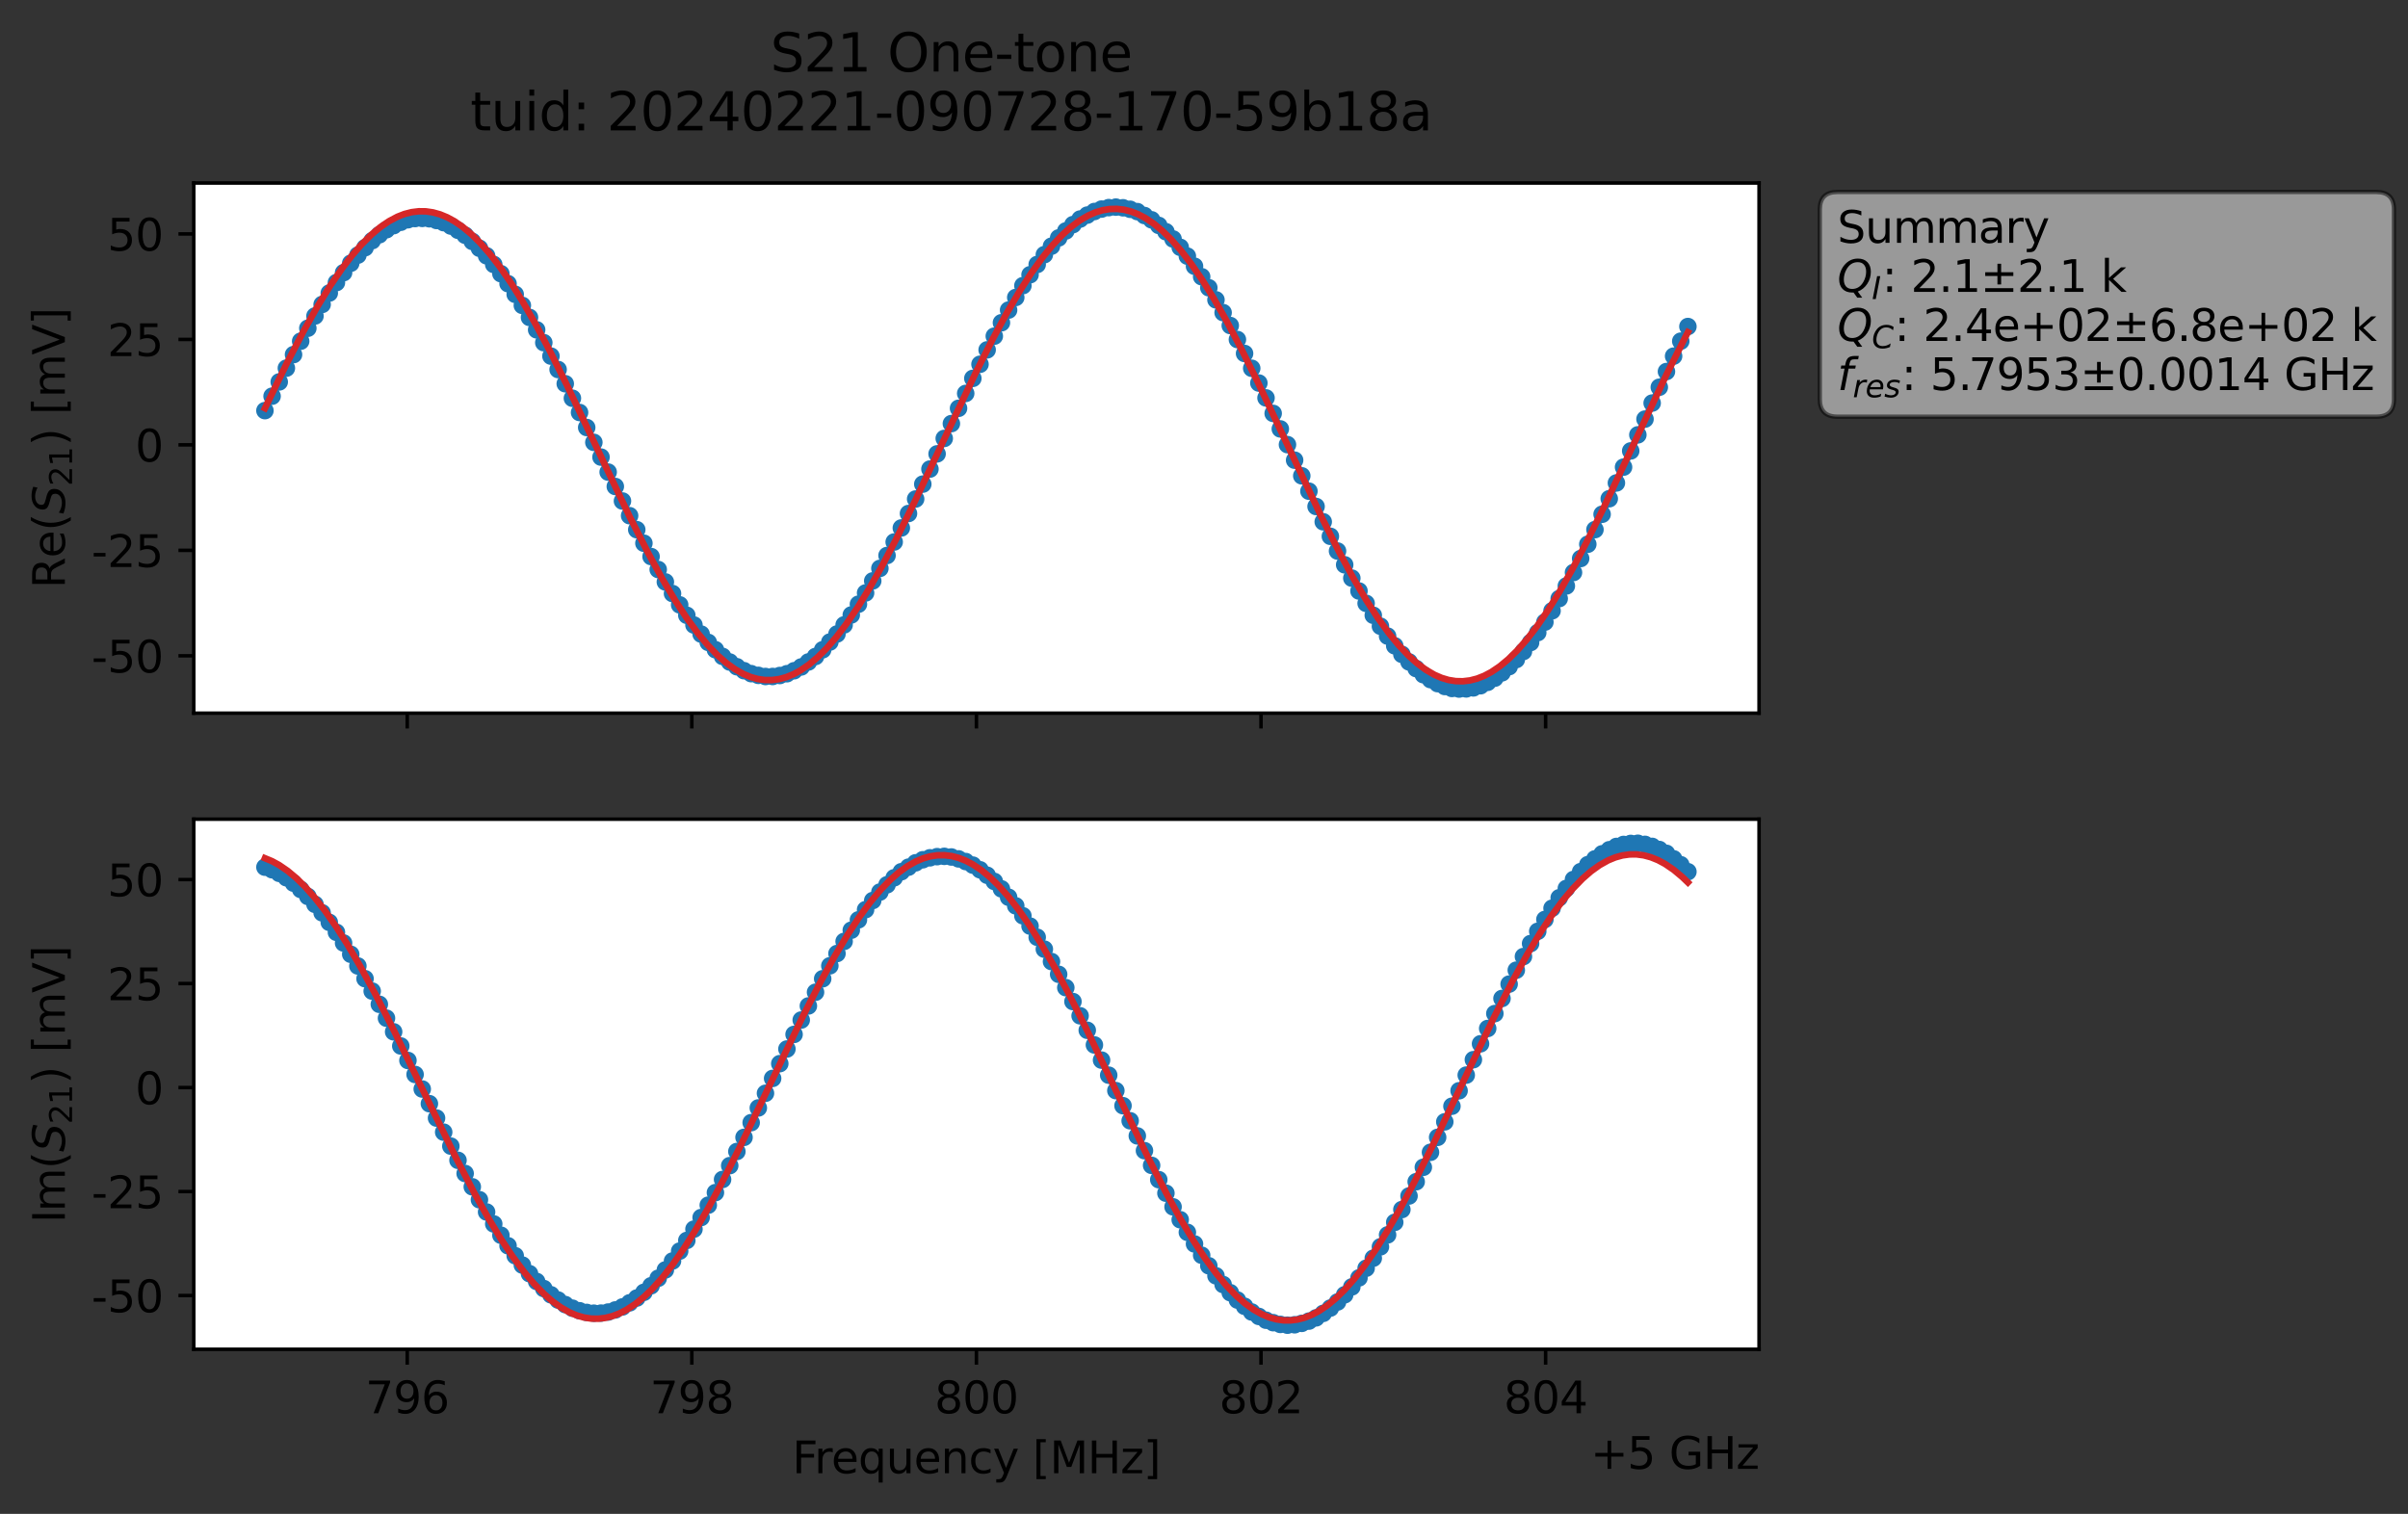 <?xml version="1.0" encoding="utf-8" standalone="no"?>
<!DOCTYPE svg PUBLIC "-//W3C//DTD SVG 1.1//EN"
  "http://www.w3.org/Graphics/SVG/1.1/DTD/svg11.dtd">
<svg xmlns:xlink="http://www.w3.org/1999/xlink" width="549.387pt" height="345.428pt" viewBox="0 0 549.387 345.428" xmlns="http://www.w3.org/2000/svg" version="1.1">
 <rect x="0" y="0" width="549.387" height="345.428" fill="#333333" stroke="none"/>
 <defs>
  <style type="text/css">*{stroke-linejoin: round; stroke-linecap: butt}</style>
 </defs>
 <g id="figure_1">
  <g id="patch_1">
   <path d="M 0 345.428 
L 549.387 345.428 
L 549.387 -0 
L 0 -0 
L 0 345.428 
z
" style="fill: none; opacity: 0"/>
  </g>
  <g id="axes_1">
   <g id="patch_2">
    <path d="M 44.211 162.72 
L 401.331 162.72 
L 401.331 41.76 
L 44.211 41.76 
z
" style="fill: #ffffff"/>
   </g>
   <g id="matplotlib.axis_1">
    <g id="xtick_1">
     <g id="line2d_1">
      <defs>
       <path id="m6d4c5f4e0b" d="M 0 0 
L 0 3.5 
" style="stroke: #000000; stroke-width: 0.8"/>
      </defs>
      <g>
       <use xlink:href="#m6d4c5f4e0b" x="92.909" y="162.72" style="stroke: #000000; stroke-width: 0.8"/>
      </g>
     </g>
    </g>
    <g id="xtick_2">
     <g id="line2d_2">
      <g>
       <use xlink:href="#m6d4c5f4e0b" x="157.84" y="162.72" style="stroke: #000000; stroke-width: 0.8"/>
      </g>
     </g>
    </g>
    <g id="xtick_3">
     <g id="line2d_3">
      <g>
       <use xlink:href="#m6d4c5f4e0b" x="222.771" y="162.72" style="stroke: #000000; stroke-width: 0.8"/>
      </g>
     </g>
    </g>
    <g id="xtick_4">
     <g id="line2d_4">
      <g>
       <use xlink:href="#m6d4c5f4e0b" x="287.702" y="162.72" style="stroke: #000000; stroke-width: 0.8"/>
      </g>
     </g>
    </g>
    <g id="xtick_5">
     <g id="line2d_5">
      <g>
       <use xlink:href="#m6d4c5f4e0b" x="352.633" y="162.72" style="stroke: #000000; stroke-width: 0.8"/>
      </g>
     </g>
    </g>
   </g>
   <g id="matplotlib.axis_2">
    <g id="ytick_1">
     <g id="line2d_6">
      <defs>
       <path id="m585e2dc876" d="M 0 0 
L -3.5 0 
" style="stroke: #000000; stroke-width: 0.8"/>
      </defs>
      <g>
       <use xlink:href="#m585e2dc876" x="44.211" y="149.639" style="stroke: #000000; stroke-width: 0.8"/>
      </g>
     </g>
     <g id="text_1">
      <!-- -50 -->
      <g transform="translate(20.878 153.439) scale(0.1 -0.1)">
       <defs>
        <path id="DejaVuSans-2d" d="M 313 2009 
L 1997 2009 
L 1997 1497 
L 313 1497 
L 313 2009 
z
" transform="scale(0.016)"/>
        <path id="DejaVuSans-35" d="M 691 4666 
L 3169 4666 
L 3169 4134 
L 1269 4134 
L 1269 2991 
Q 1406 3038 1543 3061 
Q 1681 3084 1819 3084 
Q 2600 3084 3056 2656 
Q 3513 2228 3513 1497 
Q 3513 744 3044 326 
Q 2575 -91 1722 -91 
Q 1428 -91 1123 -41 
Q 819 9 494 109 
L 494 744 
Q 775 591 1075 516 
Q 1375 441 1709 441 
Q 2250 441 2565 725 
Q 2881 1009 2881 1497 
Q 2881 1984 2565 2268 
Q 2250 2553 1709 2553 
Q 1456 2553 1204 2497 
Q 953 2441 691 2322 
L 691 4666 
z
" transform="scale(0.016)"/>
        <path id="DejaVuSans-30" d="M 2034 4250 
Q 1547 4250 1301 3770 
Q 1056 3291 1056 2328 
Q 1056 1369 1301 889 
Q 1547 409 2034 409 
Q 2525 409 2770 889 
Q 3016 1369 3016 2328 
Q 3016 3291 2770 3770 
Q 2525 4250 2034 4250 
z
M 2034 4750 
Q 2819 4750 3233 4129 
Q 3647 3509 3647 2328 
Q 3647 1150 3233 529 
Q 2819 -91 2034 -91 
Q 1250 -91 836 529 
Q 422 1150 422 2328 
Q 422 3509 836 4129 
Q 1250 4750 2034 4750 
z
" transform="scale(0.016)"/>
       </defs>
       <use xlink:href="#DejaVuSans-2d"/>
       <use xlink:href="#DejaVuSans-35" x="36.084"/>
       <use xlink:href="#DejaVuSans-30" x="99.707"/>
      </g>
     </g>
    </g>
    <g id="ytick_2">
     <g id="line2d_7">
      <g>
       <use xlink:href="#m585e2dc876" x="44.211" y="125.574" style="stroke: #000000; stroke-width: 0.8"/>
      </g>
     </g>
     <g id="text_2">
      <!-- -25 -->
      <g transform="translate(20.878 129.374) scale(0.1 -0.1)">
       <defs>
        <path id="DejaVuSans-32" d="M 1228 531 
L 3431 531 
L 3431 0 
L 469 0 
L 469 531 
Q 828 903 1448 1529 
Q 2069 2156 2228 2338 
Q 2531 2678 2651 2914 
Q 2772 3150 2772 3378 
Q 2772 3750 2511 3984 
Q 2250 4219 1831 4219 
Q 1534 4219 1204 4116 
Q 875 4013 500 3803 
L 500 4441 
Q 881 4594 1212 4672 
Q 1544 4750 1819 4750 
Q 2544 4750 2975 4387 
Q 3406 4025 3406 3419 
Q 3406 3131 3298 2873 
Q 3191 2616 2906 2266 
Q 2828 2175 2409 1742 
Q 1991 1309 1228 531 
z
" transform="scale(0.016)"/>
       </defs>
       <use xlink:href="#DejaVuSans-2d"/>
       <use xlink:href="#DejaVuSans-32" x="36.084"/>
       <use xlink:href="#DejaVuSans-35" x="99.707"/>
      </g>
     </g>
    </g>
    <g id="ytick_3">
     <g id="line2d_8">
      <g>
       <use xlink:href="#m585e2dc876" x="44.211" y="101.509" style="stroke: #000000; stroke-width: 0.8"/>
      </g>
     </g>
     <g id="text_3">
      <!-- 0 -->
      <g transform="translate(30.848 105.309) scale(0.1 -0.1)">
       <use xlink:href="#DejaVuSans-30"/>
      </g>
     </g>
    </g>
    <g id="ytick_4">
     <g id="line2d_9">
      <g>
       <use xlink:href="#m585e2dc876" x="44.211" y="77.445" style="stroke: #000000; stroke-width: 0.8"/>
      </g>
     </g>
     <g id="text_4">
      <!-- 25 -->
      <g transform="translate(24.486 81.244) scale(0.1 -0.1)">
       <use xlink:href="#DejaVuSans-32"/>
       <use xlink:href="#DejaVuSans-35" x="63.623"/>
      </g>
     </g>
    </g>
    <g id="ytick_5">
     <g id="line2d_10">
      <g>
       <use xlink:href="#m585e2dc876" x="44.211" y="53.38" style="stroke: #000000; stroke-width: 0.8"/>
      </g>
     </g>
     <g id="text_5">
      <!-- 50 -->
      <g transform="translate(24.486 57.179) scale(0.1 -0.1)">
       <use xlink:href="#DejaVuSans-35"/>
       <use xlink:href="#DejaVuSans-30" x="63.623"/>
      </g>
     </g>
    </g>
    <g id="text_6">
     <!-- Re$(S_{21})$ [mV] -->
     <g transform="translate(14.798 134.24) rotate(-90) scale(0.1 -0.1)">
      <defs>
       <path id="DejaVuSans-52" d="M 2841 2188 
Q 3044 2119 3236 1894 
Q 3428 1669 3622 1275 
L 4263 0 
L 3584 0 
L 2988 1197 
Q 2756 1666 2539 1819 
Q 2322 1972 1947 1972 
L 1259 1972 
L 1259 0 
L 628 0 
L 628 4666 
L 2053 4666 
Q 2853 4666 3247 4331 
Q 3641 3997 3641 3322 
Q 3641 2881 3436 2590 
Q 3231 2300 2841 2188 
z
M 1259 4147 
L 1259 2491 
L 2053 2491 
Q 2509 2491 2742 2702 
Q 2975 2913 2975 3322 
Q 2975 3731 2742 3939 
Q 2509 4147 2053 4147 
L 1259 4147 
z
" transform="scale(0.016)"/>
       <path id="DejaVuSans-65" d="M 3597 1894 
L 3597 1613 
L 953 1613 
Q 991 1019 1311 708 
Q 1631 397 2203 397 
Q 2534 397 2845 478 
Q 3156 559 3463 722 
L 3463 178 
Q 3153 47 2828 -22 
Q 2503 -91 2169 -91 
Q 1331 -91 842 396 
Q 353 884 353 1716 
Q 353 2575 817 3079 
Q 1281 3584 2069 3584 
Q 2775 3584 3186 3129 
Q 3597 2675 3597 1894 
z
M 3022 2063 
Q 3016 2534 2758 2815 
Q 2500 3097 2075 3097 
Q 1594 3097 1305 2825 
Q 1016 2553 972 2059 
L 3022 2063 
z
" transform="scale(0.016)"/>
       <path id="DejaVuSans-28" d="M 1984 4856 
Q 1566 4138 1362 3434 
Q 1159 2731 1159 2009 
Q 1159 1288 1364 580 
Q 1569 -128 1984 -844 
L 1484 -844 
Q 1016 -109 783 600 
Q 550 1309 550 2009 
Q 550 2706 781 3412 
Q 1013 4119 1484 4856 
L 1984 4856 
z
" transform="scale(0.016)"/>
       <path id="DejaVuSans-Oblique-53" d="M 3859 4513 
L 3738 3897 
Q 3422 4066 3111 4152 
Q 2800 4238 2509 4238 
Q 1944 4238 1609 3991 
Q 1275 3744 1275 3334 
Q 1275 3109 1398 2989 
Q 1522 2869 2034 2731 
L 2413 2638 
Q 3053 2472 3303 2217 
Q 3553 1963 3553 1503 
Q 3553 797 2998 353 
Q 2444 -91 1538 -91 
Q 1166 -91 791 -17 
Q 416 56 38 206 
L 166 856 
Q 513 641 861 531 
Q 1209 422 1556 422 
Q 2147 422 2503 684 
Q 2859 947 2859 1369 
Q 2859 1650 2717 1795 
Q 2575 1941 2106 2059 
L 1728 2156 
Q 1081 2325 845 2545 
Q 609 2766 609 3163 
Q 609 3859 1145 4304 
Q 1681 4750 2541 4750 
Q 2875 4750 3203 4690 
Q 3531 4631 3859 4513 
z
" transform="scale(0.016)"/>
       <path id="DejaVuSans-31" d="M 794 531 
L 1825 531 
L 1825 4091 
L 703 3866 
L 703 4441 
L 1819 4666 
L 2450 4666 
L 2450 531 
L 3481 531 
L 3481 0 
L 794 0 
L 794 531 
z
" transform="scale(0.016)"/>
       <path id="DejaVuSans-29" d="M 513 4856 
L 1013 4856 
Q 1481 4119 1714 3412 
Q 1947 2706 1947 2009 
Q 1947 1309 1714 600 
Q 1481 -109 1013 -844 
L 513 -844 
Q 928 -128 1133 580 
Q 1338 1288 1338 2009 
Q 1338 2731 1133 3434 
Q 928 4138 513 4856 
z
" transform="scale(0.016)"/>
       <path id="DejaVuSans-20" transform="scale(0.016)"/>
       <path id="DejaVuSans-5b" d="M 550 4863 
L 1875 4863 
L 1875 4416 
L 1125 4416 
L 1125 -397 
L 1875 -397 
L 1875 -844 
L 550 -844 
L 550 4863 
z
" transform="scale(0.016)"/>
       <path id="DejaVuSans-6d" d="M 3328 2828 
Q 3544 3216 3844 3400 
Q 4144 3584 4550 3584 
Q 5097 3584 5394 3201 
Q 5691 2819 5691 2113 
L 5691 0 
L 5113 0 
L 5113 2094 
Q 5113 2597 4934 2840 
Q 4756 3084 4391 3084 
Q 3944 3084 3684 2787 
Q 3425 2491 3425 1978 
L 3425 0 
L 2847 0 
L 2847 2094 
Q 2847 2600 2669 2842 
Q 2491 3084 2119 3084 
Q 1678 3084 1418 2786 
Q 1159 2488 1159 1978 
L 1159 0 
L 581 0 
L 581 3500 
L 1159 3500 
L 1159 2956 
Q 1356 3278 1631 3431 
Q 1906 3584 2284 3584 
Q 2666 3584 2933 3390 
Q 3200 3197 3328 2828 
z
" transform="scale(0.016)"/>
       <path id="DejaVuSans-56" d="M 1831 0 
L 50 4666 
L 709 4666 
L 2188 738 
L 3669 4666 
L 4325 4666 
L 2547 0 
L 1831 0 
z
" transform="scale(0.016)"/>
       <path id="DejaVuSans-5d" d="M 1947 4863 
L 1947 -844 
L 622 -844 
L 622 -397 
L 1369 -397 
L 1369 4416 
L 622 4416 
L 622 4863 
L 1947 4863 
z
" transform="scale(0.016)"/>
      </defs>
      <use xlink:href="#DejaVuSans-52" transform="translate(0 0.016)"/>
      <use xlink:href="#DejaVuSans-65" transform="translate(69.482 0.016)"/>
      <use xlink:href="#DejaVuSans-28" transform="translate(131.006 0.016)"/>
      <use xlink:href="#DejaVuSans-Oblique-53" transform="translate(170.02 0.016)"/>
      <use xlink:href="#DejaVuSans-32" transform="translate(233.496 -16.391) scale(0.7)"/>
      <use xlink:href="#DejaVuSans-31" transform="translate(278.032 -16.391) scale(0.7)"/>
      <use xlink:href="#DejaVuSans-29" transform="translate(325.303 0.016)"/>
      <use xlink:href="#DejaVuSans-20" transform="translate(364.316 0.016)"/>
      <use xlink:href="#DejaVuSans-5b" transform="translate(396.104 0.016)"/>
      <use xlink:href="#DejaVuSans-6d" transform="translate(435.117 0.016)"/>
      <use xlink:href="#DejaVuSans-56" transform="translate(532.529 0.016)"/>
      <use xlink:href="#DejaVuSans-5d" transform="translate(600.938 0.016)"/>
     </g>
    </g>
   </g>
   <g id="line2d_11">
    <path d="M 60.444 93.693 
L 65.338 84.003 
L 70.232 74.896 
L 73.495 69.469 
L 75.127 66.867 
L 78.389 62.216 
L 80.021 60.066 
L 83.284 56.517 
L 84.915 54.913 
L 86.547 53.567 
L 88.178 52.413 
L 89.809 51.485 
L 91.441 50.713 
L 93.072 50.142 
L 94.704 49.864 
L 96.335 49.835 
L 97.967 49.922 
L 101.229 50.806 
L 102.861 51.58 
L 104.492 52.545 
L 106.124 53.677 
L 109.387 56.647 
L 111.018 58.366 
L 114.281 62.448 
L 117.544 67.158 
L 119.175 69.689 
L 122.438 75.255 
L 125.701 81.259 
L 128.964 87.557 
L 137.121 104.301 
L 142.015 114.318 
L 145.278 120.858 
L 150.172 129.946 
L 153.435 135.43 
L 156.698 140.392 
L 159.961 144.686 
L 161.592 146.579 
L 164.855 149.778 
L 166.487 151.057 
L 168.118 152.132 
L 169.749 153.033 
L 171.381 153.705 
L 173.012 154.099 
L 174.644 154.36 
L 176.275 154.353 
L 177.907 154.133 
L 179.538 153.724 
L 181.169 153.048 
L 182.801 152.178 
L 186.064 149.792 
L 187.695 148.261 
L 190.958 144.664 
L 192.589 142.584 
L 195.852 137.866 
L 199.115 132.545 
L 202.378 126.753 
L 205.641 120.465 
L 210.535 110.464 
L 223.587 83.116 
L 226.85 76.703 
L 230.112 70.749 
L 233.375 65.178 
L 236.638 60.348 
L 238.27 58.107 
L 241.532 54.289 
L 244.795 51.252 
L 246.427 49.982 
L 249.69 48.26 
L 251.321 47.707 
L 252.952 47.372 
L 254.584 47.258 
L 256.215 47.411 
L 257.847 47.753 
L 259.478 48.283 
L 262.741 50.159 
L 264.372 51.434 
L 266.004 52.877 
L 267.635 54.533 
L 270.898 58.446 
L 274.161 63.14 
L 275.792 65.659 
L 279.055 71.332 
L 280.687 74.279 
L 285.581 84.033 
L 290.475 94.33 
L 303.527 122.376 
L 306.79 128.871 
L 310.052 134.847 
L 313.315 140.389 
L 314.947 142.887 
L 318.21 147.357 
L 319.841 149.303 
L 321.472 151.03 
L 324.735 153.945 
L 326.367 155.07 
L 327.998 155.984 
L 329.63 156.643 
L 331.261 157.089 
L 332.892 157.222 
L 334.524 157.189 
L 336.155 156.958 
L 337.787 156.464 
L 339.418 155.684 
L 341.05 154.737 
L 342.681 153.52 
L 344.312 152.112 
L 345.944 150.494 
L 347.575 148.645 
L 349.207 146.607 
L 352.47 141.949 
L 354.101 139.371 
L 357.364 133.698 
L 360.627 127.441 
L 363.89 120.845 
L 370.415 106.586 
L 378.572 88.356 
L 383.467 77.846 
L 385.098 74.507 
L 385.098 74.507 
" clip-path="url(#pb1535588fa)" style="fill: none; stroke: #1f77b4; stroke-width: 1.5; stroke-linecap: square"/>
    <defs>
     <path id="m5d575a20f0" d="M 0 1.5 
C 0.398 1.5 0.779 1.342 1.061 1.061 
C 1.342 0.779 1.5 0.398 1.5 0 
C 1.5 -0.398 1.342 -0.779 1.061 -1.061 
C 0.779 -1.342 0.398 -1.5 0 -1.5 
C -0.398 -1.5 -0.779 -1.342 -1.061 -1.061 
C -1.342 -0.779 -1.5 -0.398 -1.5 0 
C -1.5 0.398 -1.342 0.779 -1.061 1.061 
C -0.779 1.342 -0.398 1.5 0 1.5 
z
" style="stroke: #1f77b4"/>
    </defs>
    <g clip-path="url(#pb1535588fa)">
     <use xlink:href="#m5d575a20f0" x="60.444" y="93.693" style="fill: #1f77b4; stroke: #1f77b4"/>
     <use xlink:href="#m5d575a20f0" x="62.075" y="90.399" style="fill: #1f77b4; stroke: #1f77b4"/>
     <use xlink:href="#m5d575a20f0" x="63.707" y="87.144" style="fill: #1f77b4; stroke: #1f77b4"/>
     <use xlink:href="#m5d575a20f0" x="65.338" y="84.003" style="fill: #1f77b4; stroke: #1f77b4"/>
     <use xlink:href="#m5d575a20f0" x="66.969" y="80.912" style="fill: #1f77b4; stroke: #1f77b4"/>
     <use xlink:href="#m5d575a20f0" x="68.601" y="77.852" style="fill: #1f77b4; stroke: #1f77b4"/>
     <use xlink:href="#m5d575a20f0" x="70.232" y="74.896" style="fill: #1f77b4; stroke: #1f77b4"/>
     <use xlink:href="#m5d575a20f0" x="71.864" y="72.101" style="fill: #1f77b4; stroke: #1f77b4"/>
     <use xlink:href="#m5d575a20f0" x="73.495" y="69.469" style="fill: #1f77b4; stroke: #1f77b4"/>
     <use xlink:href="#m5d575a20f0" x="75.127" y="66.867" style="fill: #1f77b4; stroke: #1f77b4"/>
     <use xlink:href="#m5d575a20f0" x="76.758" y="64.475" style="fill: #1f77b4; stroke: #1f77b4"/>
     <use xlink:href="#m5d575a20f0" x="78.389" y="62.216" style="fill: #1f77b4; stroke: #1f77b4"/>
     <use xlink:href="#m5d575a20f0" x="80.021" y="60.066" style="fill: #1f77b4; stroke: #1f77b4"/>
     <use xlink:href="#m5d575a20f0" x="81.652" y="58.214" style="fill: #1f77b4; stroke: #1f77b4"/>
     <use xlink:href="#m5d575a20f0" x="83.284" y="56.517" style="fill: #1f77b4; stroke: #1f77b4"/>
     <use xlink:href="#m5d575a20f0" x="84.915" y="54.913" style="fill: #1f77b4; stroke: #1f77b4"/>
     <use xlink:href="#m5d575a20f0" x="86.547" y="53.567" style="fill: #1f77b4; stroke: #1f77b4"/>
     <use xlink:href="#m5d575a20f0" x="88.178" y="52.413" style="fill: #1f77b4; stroke: #1f77b4"/>
     <use xlink:href="#m5d575a20f0" x="89.809" y="51.485" style="fill: #1f77b4; stroke: #1f77b4"/>
     <use xlink:href="#m5d575a20f0" x="91.441" y="50.713" style="fill: #1f77b4; stroke: #1f77b4"/>
     <use xlink:href="#m5d575a20f0" x="93.072" y="50.142" style="fill: #1f77b4; stroke: #1f77b4"/>
     <use xlink:href="#m5d575a20f0" x="94.704" y="49.864" style="fill: #1f77b4; stroke: #1f77b4"/>
     <use xlink:href="#m5d575a20f0" x="96.335" y="49.835" style="fill: #1f77b4; stroke: #1f77b4"/>
     <use xlink:href="#m5d575a20f0" x="97.967" y="49.922" style="fill: #1f77b4; stroke: #1f77b4"/>
     <use xlink:href="#m5d575a20f0" x="99.598" y="50.308" style="fill: #1f77b4; stroke: #1f77b4"/>
     <use xlink:href="#m5d575a20f0" x="101.229" y="50.806" style="fill: #1f77b4; stroke: #1f77b4"/>
     <use xlink:href="#m5d575a20f0" x="102.861" y="51.58" style="fill: #1f77b4; stroke: #1f77b4"/>
     <use xlink:href="#m5d575a20f0" x="104.492" y="52.545" style="fill: #1f77b4; stroke: #1f77b4"/>
     <use xlink:href="#m5d575a20f0" x="106.124" y="53.677" style="fill: #1f77b4; stroke: #1f77b4"/>
     <use xlink:href="#m5d575a20f0" x="107.755" y="55.09" style="fill: #1f77b4; stroke: #1f77b4"/>
     <use xlink:href="#m5d575a20f0" x="109.387" y="56.647" style="fill: #1f77b4; stroke: #1f77b4"/>
     <use xlink:href="#m5d575a20f0" x="111.018" y="58.366" style="fill: #1f77b4; stroke: #1f77b4"/>
     <use xlink:href="#m5d575a20f0" x="112.649" y="60.344" style="fill: #1f77b4; stroke: #1f77b4"/>
     <use xlink:href="#m5d575a20f0" x="114.281" y="62.448" style="fill: #1f77b4; stroke: #1f77b4"/>
     <use xlink:href="#m5d575a20f0" x="115.912" y="64.727" style="fill: #1f77b4; stroke: #1f77b4"/>
     <use xlink:href="#m5d575a20f0" x="117.544" y="67.158" style="fill: #1f77b4; stroke: #1f77b4"/>
     <use xlink:href="#m5d575a20f0" x="119.175" y="69.689" style="fill: #1f77b4; stroke: #1f77b4"/>
     <use xlink:href="#m5d575a20f0" x="120.807" y="72.429" style="fill: #1f77b4; stroke: #1f77b4"/>
     <use xlink:href="#m5d575a20f0" x="122.438" y="75.255" style="fill: #1f77b4; stroke: #1f77b4"/>
     <use xlink:href="#m5d575a20f0" x="124.069" y="78.187" style="fill: #1f77b4; stroke: #1f77b4"/>
     <use xlink:href="#m5d575a20f0" x="125.701" y="81.259" style="fill: #1f77b4; stroke: #1f77b4"/>
     <use xlink:href="#m5d575a20f0" x="127.332" y="84.315" style="fill: #1f77b4; stroke: #1f77b4"/>
     <use xlink:href="#m5d575a20f0" x="128.964" y="87.557" style="fill: #1f77b4; stroke: #1f77b4"/>
     <use xlink:href="#m5d575a20f0" x="130.595" y="90.872" style="fill: #1f77b4; stroke: #1f77b4"/>
     <use xlink:href="#m5d575a20f0" x="132.227" y="94.121" style="fill: #1f77b4; stroke: #1f77b4"/>
     <use xlink:href="#m5d575a20f0" x="133.858" y="97.546" style="fill: #1f77b4; stroke: #1f77b4"/>
     <use xlink:href="#m5d575a20f0" x="135.489" y="100.939" style="fill: #1f77b4; stroke: #1f77b4"/>
     <use xlink:href="#m5d575a20f0" x="137.121" y="104.301" style="fill: #1f77b4; stroke: #1f77b4"/>
     <use xlink:href="#m5d575a20f0" x="138.752" y="107.72" style="fill: #1f77b4; stroke: #1f77b4"/>
     <use xlink:href="#m5d575a20f0" x="140.384" y="111.005" style="fill: #1f77b4; stroke: #1f77b4"/>
     <use xlink:href="#m5d575a20f0" x="142.015" y="114.318" style="fill: #1f77b4; stroke: #1f77b4"/>
     <use xlink:href="#m5d575a20f0" x="143.647" y="117.666" style="fill: #1f77b4; stroke: #1f77b4"/>
     <use xlink:href="#m5d575a20f0" x="145.278" y="120.858" style="fill: #1f77b4; stroke: #1f77b4"/>
     <use xlink:href="#m5d575a20f0" x="146.909" y="123.952" style="fill: #1f77b4; stroke: #1f77b4"/>
     <use xlink:href="#m5d575a20f0" x="148.541" y="126.992" style="fill: #1f77b4; stroke: #1f77b4"/>
     <use xlink:href="#m5d575a20f0" x="150.172" y="129.946" style="fill: #1f77b4; stroke: #1f77b4"/>
     <use xlink:href="#m5d575a20f0" x="151.804" y="132.782" style="fill: #1f77b4; stroke: #1f77b4"/>
     <use xlink:href="#m5d575a20f0" x="153.435" y="135.43" style="fill: #1f77b4; stroke: #1f77b4"/>
     <use xlink:href="#m5d575a20f0" x="155.067" y="138.012" style="fill: #1f77b4; stroke: #1f77b4"/>
     <use xlink:href="#m5d575a20f0" x="156.698" y="140.392" style="fill: #1f77b4; stroke: #1f77b4"/>
     <use xlink:href="#m5d575a20f0" x="158.329" y="142.615" style="fill: #1f77b4; stroke: #1f77b4"/>
     <use xlink:href="#m5d575a20f0" x="159.961" y="144.686" style="fill: #1f77b4; stroke: #1f77b4"/>
     <use xlink:href="#m5d575a20f0" x="161.592" y="146.579" style="fill: #1f77b4; stroke: #1f77b4"/>
     <use xlink:href="#m5d575a20f0" x="163.224" y="148.25" style="fill: #1f77b4; stroke: #1f77b4"/>
     <use xlink:href="#m5d575a20f0" x="164.855" y="149.778" style="fill: #1f77b4; stroke: #1f77b4"/>
     <use xlink:href="#m5d575a20f0" x="166.487" y="151.057" style="fill: #1f77b4; stroke: #1f77b4"/>
     <use xlink:href="#m5d575a20f0" x="168.118" y="152.132" style="fill: #1f77b4; stroke: #1f77b4"/>
     <use xlink:href="#m5d575a20f0" x="169.749" y="153.033" style="fill: #1f77b4; stroke: #1f77b4"/>
     <use xlink:href="#m5d575a20f0" x="171.381" y="153.705" style="fill: #1f77b4; stroke: #1f77b4"/>
     <use xlink:href="#m5d575a20f0" x="173.012" y="154.099" style="fill: #1f77b4; stroke: #1f77b4"/>
     <use xlink:href="#m5d575a20f0" x="174.644" y="154.36" style="fill: #1f77b4; stroke: #1f77b4"/>
     <use xlink:href="#m5d575a20f0" x="176.275" y="154.353" style="fill: #1f77b4; stroke: #1f77b4"/>
     <use xlink:href="#m5d575a20f0" x="177.907" y="154.133" style="fill: #1f77b4; stroke: #1f77b4"/>
     <use xlink:href="#m5d575a20f0" x="179.538" y="153.724" style="fill: #1f77b4; stroke: #1f77b4"/>
     <use xlink:href="#m5d575a20f0" x="181.169" y="153.048" style="fill: #1f77b4; stroke: #1f77b4"/>
     <use xlink:href="#m5d575a20f0" x="182.801" y="152.178" style="fill: #1f77b4; stroke: #1f77b4"/>
     <use xlink:href="#m5d575a20f0" x="184.432" y="151.045" style="fill: #1f77b4; stroke: #1f77b4"/>
     <use xlink:href="#m5d575a20f0" x="186.064" y="149.792" style="fill: #1f77b4; stroke: #1f77b4"/>
     <use xlink:href="#m5d575a20f0" x="187.695" y="148.261" style="fill: #1f77b4; stroke: #1f77b4"/>
     <use xlink:href="#m5d575a20f0" x="189.327" y="146.498" style="fill: #1f77b4; stroke: #1f77b4"/>
     <use xlink:href="#m5d575a20f0" x="190.958" y="144.664" style="fill: #1f77b4; stroke: #1f77b4"/>
     <use xlink:href="#m5d575a20f0" x="192.589" y="142.584" style="fill: #1f77b4; stroke: #1f77b4"/>
     <use xlink:href="#m5d575a20f0" x="194.221" y="140.316" style="fill: #1f77b4; stroke: #1f77b4"/>
     <use xlink:href="#m5d575a20f0" x="195.852" y="137.866" style="fill: #1f77b4; stroke: #1f77b4"/>
     <use xlink:href="#m5d575a20f0" x="197.484" y="135.296" style="fill: #1f77b4; stroke: #1f77b4"/>
     <use xlink:href="#m5d575a20f0" x="199.115" y="132.545" style="fill: #1f77b4; stroke: #1f77b4"/>
     <use xlink:href="#m5d575a20f0" x="200.747" y="129.695" style="fill: #1f77b4; stroke: #1f77b4"/>
     <use xlink:href="#m5d575a20f0" x="202.378" y="126.753" style="fill: #1f77b4; stroke: #1f77b4"/>
     <use xlink:href="#m5d575a20f0" x="204.009" y="123.668" style="fill: #1f77b4; stroke: #1f77b4"/>
     <use xlink:href="#m5d575a20f0" x="205.641" y="120.465" style="fill: #1f77b4; stroke: #1f77b4"/>
     <use xlink:href="#m5d575a20f0" x="207.272" y="117.17" style="fill: #1f77b4; stroke: #1f77b4"/>
     <use xlink:href="#m5d575a20f0" x="208.904" y="113.861" style="fill: #1f77b4; stroke: #1f77b4"/>
     <use xlink:href="#m5d575a20f0" x="210.535" y="110.464" style="fill: #1f77b4; stroke: #1f77b4"/>
     <use xlink:href="#m5d575a20f0" x="212.167" y="107.028" style="fill: #1f77b4; stroke: #1f77b4"/>
     <use xlink:href="#m5d575a20f0" x="213.798" y="103.56" style="fill: #1f77b4; stroke: #1f77b4"/>
     <use xlink:href="#m5d575a20f0" x="215.43" y="100.04" style="fill: #1f77b4; stroke: #1f77b4"/>
     <use xlink:href="#m5d575a20f0" x="217.061" y="96.655" style="fill: #1f77b4; stroke: #1f77b4"/>
     <use xlink:href="#m5d575a20f0" x="218.692" y="93.165" style="fill: #1f77b4; stroke: #1f77b4"/>
     <use xlink:href="#m5d575a20f0" x="220.324" y="89.771" style="fill: #1f77b4; stroke: #1f77b4"/>
     <use xlink:href="#m5d575a20f0" x="221.955" y="86.335" style="fill: #1f77b4; stroke: #1f77b4"/>
     <use xlink:href="#m5d575a20f0" x="223.587" y="83.116" style="fill: #1f77b4; stroke: #1f77b4"/>
     <use xlink:href="#m5d575a20f0" x="225.218" y="79.83" style="fill: #1f77b4; stroke: #1f77b4"/>
     <use xlink:href="#m5d575a20f0" x="226.85" y="76.703" style="fill: #1f77b4; stroke: #1f77b4"/>
     <use xlink:href="#m5d575a20f0" x="228.481" y="73.642" style="fill: #1f77b4; stroke: #1f77b4"/>
     <use xlink:href="#m5d575a20f0" x="230.112" y="70.749" style="fill: #1f77b4; stroke: #1f77b4"/>
     <use xlink:href="#m5d575a20f0" x="231.744" y="67.876" style="fill: #1f77b4; stroke: #1f77b4"/>
     <use xlink:href="#m5d575a20f0" x="233.375" y="65.178" style="fill: #1f77b4; stroke: #1f77b4"/>
     <use xlink:href="#m5d575a20f0" x="235.007" y="62.687" style="fill: #1f77b4; stroke: #1f77b4"/>
     <use xlink:href="#m5d575a20f0" x="236.638" y="60.348" style="fill: #1f77b4; stroke: #1f77b4"/>
     <use xlink:href="#m5d575a20f0" x="238.27" y="58.107" style="fill: #1f77b4; stroke: #1f77b4"/>
     <use xlink:href="#m5d575a20f0" x="239.901" y="56.169" style="fill: #1f77b4; stroke: #1f77b4"/>
     <use xlink:href="#m5d575a20f0" x="241.532" y="54.289" style="fill: #1f77b4; stroke: #1f77b4"/>
     <use xlink:href="#m5d575a20f0" x="243.164" y="52.697" style="fill: #1f77b4; stroke: #1f77b4"/>
     <use xlink:href="#m5d575a20f0" x="244.795" y="51.252" style="fill: #1f77b4; stroke: #1f77b4"/>
     <use xlink:href="#m5d575a20f0" x="246.427" y="49.982" style="fill: #1f77b4; stroke: #1f77b4"/>
     <use xlink:href="#m5d575a20f0" x="248.058" y="49.082" style="fill: #1f77b4; stroke: #1f77b4"/>
     <use xlink:href="#m5d575a20f0" x="249.69" y="48.26" style="fill: #1f77b4; stroke: #1f77b4"/>
     <use xlink:href="#m5d575a20f0" x="251.321" y="47.707" style="fill: #1f77b4; stroke: #1f77b4"/>
     <use xlink:href="#m5d575a20f0" x="252.952" y="47.372" style="fill: #1f77b4; stroke: #1f77b4"/>
     <use xlink:href="#m5d575a20f0" x="254.584" y="47.258" style="fill: #1f77b4; stroke: #1f77b4"/>
     <use xlink:href="#m5d575a20f0" x="256.215" y="47.411" style="fill: #1f77b4; stroke: #1f77b4"/>
     <use xlink:href="#m5d575a20f0" x="257.847" y="47.753" style="fill: #1f77b4; stroke: #1f77b4"/>
     <use xlink:href="#m5d575a20f0" x="259.478" y="48.283" style="fill: #1f77b4; stroke: #1f77b4"/>
     <use xlink:href="#m5d575a20f0" x="261.11" y="49.178" style="fill: #1f77b4; stroke: #1f77b4"/>
     <use xlink:href="#m5d575a20f0" x="262.741" y="50.159" style="fill: #1f77b4; stroke: #1f77b4"/>
     <use xlink:href="#m5d575a20f0" x="264.372" y="51.434" style="fill: #1f77b4; stroke: #1f77b4"/>
     <use xlink:href="#m5d575a20f0" x="266.004" y="52.877" style="fill: #1f77b4; stroke: #1f77b4"/>
     <use xlink:href="#m5d575a20f0" x="267.635" y="54.533" style="fill: #1f77b4; stroke: #1f77b4"/>
     <use xlink:href="#m5d575a20f0" x="269.267" y="56.428" style="fill: #1f77b4; stroke: #1f77b4"/>
     <use xlink:href="#m5d575a20f0" x="270.898" y="58.446" style="fill: #1f77b4; stroke: #1f77b4"/>
     <use xlink:href="#m5d575a20f0" x="272.53" y="60.749" style="fill: #1f77b4; stroke: #1f77b4"/>
     <use xlink:href="#m5d575a20f0" x="274.161" y="63.14" style="fill: #1f77b4; stroke: #1f77b4"/>
     <use xlink:href="#m5d575a20f0" x="275.792" y="65.659" style="fill: #1f77b4; stroke: #1f77b4"/>
     <use xlink:href="#m5d575a20f0" x="277.424" y="68.419" style="fill: #1f77b4; stroke: #1f77b4"/>
     <use xlink:href="#m5d575a20f0" x="279.055" y="71.332" style="fill: #1f77b4; stroke: #1f77b4"/>
     <use xlink:href="#m5d575a20f0" x="280.687" y="74.279" style="fill: #1f77b4; stroke: #1f77b4"/>
     <use xlink:href="#m5d575a20f0" x="282.318" y="77.474" style="fill: #1f77b4; stroke: #1f77b4"/>
     <use xlink:href="#m5d575a20f0" x="283.95" y="80.655" style="fill: #1f77b4; stroke: #1f77b4"/>
     <use xlink:href="#m5d575a20f0" x="285.581" y="84.033" style="fill: #1f77b4; stroke: #1f77b4"/>
     <use xlink:href="#m5d575a20f0" x="287.212" y="87.401" style="fill: #1f77b4; stroke: #1f77b4"/>
     <use xlink:href="#m5d575a20f0" x="288.844" y="90.795" style="fill: #1f77b4; stroke: #1f77b4"/>
     <use xlink:href="#m5d575a20f0" x="290.475" y="94.33" style="fill: #1f77b4; stroke: #1f77b4"/>
     <use xlink:href="#m5d575a20f0" x="292.107" y="97.868" style="fill: #1f77b4; stroke: #1f77b4"/>
     <use xlink:href="#m5d575a20f0" x="293.738" y="101.454" style="fill: #1f77b4; stroke: #1f77b4"/>
     <use xlink:href="#m5d575a20f0" x="295.37" y="105.001" style="fill: #1f77b4; stroke: #1f77b4"/>
     <use xlink:href="#m5d575a20f0" x="297.001" y="108.571" style="fill: #1f77b4; stroke: #1f77b4"/>
     <use xlink:href="#m5d575a20f0" x="298.632" y="112.076" style="fill: #1f77b4; stroke: #1f77b4"/>
     <use xlink:href="#m5d575a20f0" x="300.264" y="115.568" style="fill: #1f77b4; stroke: #1f77b4"/>
     <use xlink:href="#m5d575a20f0" x="301.895" y="119.059" style="fill: #1f77b4; stroke: #1f77b4"/>
     <use xlink:href="#m5d575a20f0" x="303.527" y="122.376" style="fill: #1f77b4; stroke: #1f77b4"/>
     <use xlink:href="#m5d575a20f0" x="305.158" y="125.731" style="fill: #1f77b4; stroke: #1f77b4"/>
     <use xlink:href="#m5d575a20f0" x="306.79" y="128.871" style="fill: #1f77b4; stroke: #1f77b4"/>
     <use xlink:href="#m5d575a20f0" x="308.421" y="131.919" style="fill: #1f77b4; stroke: #1f77b4"/>
     <use xlink:href="#m5d575a20f0" x="310.052" y="134.847" style="fill: #1f77b4; stroke: #1f77b4"/>
     <use xlink:href="#m5d575a20f0" x="311.684" y="137.668" style="fill: #1f77b4; stroke: #1f77b4"/>
     <use xlink:href="#m5d575a20f0" x="313.315" y="140.389" style="fill: #1f77b4; stroke: #1f77b4"/>
     <use xlink:href="#m5d575a20f0" x="314.947" y="142.887" style="fill: #1f77b4; stroke: #1f77b4"/>
     <use xlink:href="#m5d575a20f0" x="316.578" y="145.14" style="fill: #1f77b4; stroke: #1f77b4"/>
     <use xlink:href="#m5d575a20f0" x="318.21" y="147.357" style="fill: #1f77b4; stroke: #1f77b4"/>
     <use xlink:href="#m5d575a20f0" x="319.841" y="149.303" style="fill: #1f77b4; stroke: #1f77b4"/>
     <use xlink:href="#m5d575a20f0" x="321.472" y="151.03" style="fill: #1f77b4; stroke: #1f77b4"/>
     <use xlink:href="#m5d575a20f0" x="323.104" y="152.557" style="fill: #1f77b4; stroke: #1f77b4"/>
     <use xlink:href="#m5d575a20f0" x="324.735" y="153.945" style="fill: #1f77b4; stroke: #1f77b4"/>
     <use xlink:href="#m5d575a20f0" x="326.367" y="155.07" style="fill: #1f77b4; stroke: #1f77b4"/>
     <use xlink:href="#m5d575a20f0" x="327.998" y="155.984" style="fill: #1f77b4; stroke: #1f77b4"/>
     <use xlink:href="#m5d575a20f0" x="329.63" y="156.643" style="fill: #1f77b4; stroke: #1f77b4"/>
     <use xlink:href="#m5d575a20f0" x="331.261" y="157.089" style="fill: #1f77b4; stroke: #1f77b4"/>
     <use xlink:href="#m5d575a20f0" x="332.892" y="157.222" style="fill: #1f77b4; stroke: #1f77b4"/>
     <use xlink:href="#m5d575a20f0" x="334.524" y="157.189" style="fill: #1f77b4; stroke: #1f77b4"/>
     <use xlink:href="#m5d575a20f0" x="336.155" y="156.958" style="fill: #1f77b4; stroke: #1f77b4"/>
     <use xlink:href="#m5d575a20f0" x="337.787" y="156.464" style="fill: #1f77b4; stroke: #1f77b4"/>
     <use xlink:href="#m5d575a20f0" x="339.418" y="155.684" style="fill: #1f77b4; stroke: #1f77b4"/>
     <use xlink:href="#m5d575a20f0" x="341.05" y="154.737" style="fill: #1f77b4; stroke: #1f77b4"/>
     <use xlink:href="#m5d575a20f0" x="342.681" y="153.52" style="fill: #1f77b4; stroke: #1f77b4"/>
     <use xlink:href="#m5d575a20f0" x="344.312" y="152.112" style="fill: #1f77b4; stroke: #1f77b4"/>
     <use xlink:href="#m5d575a20f0" x="345.944" y="150.494" style="fill: #1f77b4; stroke: #1f77b4"/>
     <use xlink:href="#m5d575a20f0" x="347.575" y="148.645" style="fill: #1f77b4; stroke: #1f77b4"/>
     <use xlink:href="#m5d575a20f0" x="349.207" y="146.607" style="fill: #1f77b4; stroke: #1f77b4"/>
     <use xlink:href="#m5d575a20f0" x="350.838" y="144.347" style="fill: #1f77b4; stroke: #1f77b4"/>
     <use xlink:href="#m5d575a20f0" x="352.47" y="141.949" style="fill: #1f77b4; stroke: #1f77b4"/>
     <use xlink:href="#m5d575a20f0" x="354.101" y="139.371" style="fill: #1f77b4; stroke: #1f77b4"/>
     <use xlink:href="#m5d575a20f0" x="355.732" y="136.582" style="fill: #1f77b4; stroke: #1f77b4"/>
     <use xlink:href="#m5d575a20f0" x="357.364" y="133.698" style="fill: #1f77b4; stroke: #1f77b4"/>
     <use xlink:href="#m5d575a20f0" x="358.995" y="130.63" style="fill: #1f77b4; stroke: #1f77b4"/>
     <use xlink:href="#m5d575a20f0" x="360.627" y="127.441" style="fill: #1f77b4; stroke: #1f77b4"/>
     <use xlink:href="#m5d575a20f0" x="362.258" y="124.182" style="fill: #1f77b4; stroke: #1f77b4"/>
     <use xlink:href="#m5d575a20f0" x="363.89" y="120.845" style="fill: #1f77b4; stroke: #1f77b4"/>
     <use xlink:href="#m5d575a20f0" x="365.521" y="117.34" style="fill: #1f77b4; stroke: #1f77b4"/>
     <use xlink:href="#m5d575a20f0" x="367.152" y="113.795" style="fill: #1f77b4; stroke: #1f77b4"/>
     <use xlink:href="#m5d575a20f0" x="368.784" y="110.197" style="fill: #1f77b4; stroke: #1f77b4"/>
     <use xlink:href="#m5d575a20f0" x="370.415" y="106.586" style="fill: #1f77b4; stroke: #1f77b4"/>
     <use xlink:href="#m5d575a20f0" x="372.047" y="102.886" style="fill: #1f77b4; stroke: #1f77b4"/>
     <use xlink:href="#m5d575a20f0" x="373.678" y="99.222" style="fill: #1f77b4; stroke: #1f77b4"/>
     <use xlink:href="#m5d575a20f0" x="375.31" y="95.628" style="fill: #1f77b4; stroke: #1f77b4"/>
     <use xlink:href="#m5d575a20f0" x="376.941" y="91.97" style="fill: #1f77b4; stroke: #1f77b4"/>
     <use xlink:href="#m5d575a20f0" x="378.572" y="88.356" style="fill: #1f77b4; stroke: #1f77b4"/>
     <use xlink:href="#m5d575a20f0" x="380.204" y="84.778" style="fill: #1f77b4; stroke: #1f77b4"/>
     <use xlink:href="#m5d575a20f0" x="381.835" y="81.264" style="fill: #1f77b4; stroke: #1f77b4"/>
     <use xlink:href="#m5d575a20f0" x="383.467" y="77.846" style="fill: #1f77b4; stroke: #1f77b4"/>
     <use xlink:href="#m5d575a20f0" x="385.098" y="74.507" style="fill: #1f77b4; stroke: #1f77b4"/>
    </g>
   </g>
   <g id="line2d_12">
    <path d="M 60.444 93.146 
L 65.318 83.124 
L 69.218 75.621 
L 72.468 69.853 
L 75.393 65.117 
L 77.993 61.32 
L 80.267 58.345 
L 82.542 55.718 
L 84.817 53.46 
L 86.767 51.83 
L 88.717 50.492 
L 90.667 49.454 
L 92.292 48.822 
L 93.917 48.406 
L 95.541 48.207 
L 97.166 48.226 
L 98.791 48.464 
L 100.416 48.919 
L 102.041 49.591 
L 103.666 50.477 
L 105.616 51.818 
L 107.566 53.454 
L 109.516 55.377 
L 111.79 57.969 
L 114.065 60.915 
L 116.665 64.688 
L 119.265 68.855 
L 122.19 73.959 
L 125.44 80.068 
L 129.339 87.869 
L 135.189 100.14 
L 143.638 117.855 
L 147.863 126.159 
L 151.113 132.092 
L 154.038 137.001 
L 156.638 140.965 
L 159.237 144.51 
L 161.512 147.237 
L 163.787 149.591 
L 165.737 151.296 
L 167.687 152.703 
L 169.637 153.801 
L 171.262 154.477 
L 172.887 154.931 
L 174.511 155.162 
L 176.136 155.169 
L 177.761 154.951 
L 179.386 154.51 
L 181.011 153.847 
L 182.636 152.965 
L 184.586 151.623 
L 186.536 149.978 
L 188.486 148.042 
L 190.76 145.428 
L 193.035 142.455 
L 195.635 138.646 
L 198.235 134.438 
L 201.16 129.284 
L 204.41 123.118 
L 208.634 114.576 
L 214.809 101.49 
L 222.608 85.053 
L 226.508 77.327 
L 229.758 71.323 
L 232.683 66.348 
L 235.283 62.323 
L 237.882 58.716 
L 240.157 55.934 
L 242.432 53.525 
L 244.382 51.773 
L 246.332 50.32 
L 248.282 49.175 
L 249.907 48.461 
L 251.532 47.97 
L 253.157 47.702 
L 254.781 47.659 
L 256.406 47.842 
L 258.031 48.249 
L 259.656 48.879 
L 261.281 49.729 
L 263.231 51.035 
L 265.181 52.645 
L 267.131 54.549 
L 269.405 57.128 
L 271.68 60.071 
L 274.28 63.849 
L 276.88 68.031 
L 279.805 73.162 
L 283.055 79.311 
L 286.954 87.172 
L 292.479 98.853 
L 301.578 118.11 
L 305.478 125.845 
L 308.728 131.852 
L 311.653 136.828 
L 314.253 140.851 
L 316.853 144.454 
L 319.127 147.231 
L 321.402 149.634 
L 323.352 151.38 
L 325.302 152.826 
L 327.252 153.962 
L 328.877 154.669 
L 330.502 155.153 
L 332.127 155.412 
L 333.751 155.446 
L 335.376 155.255 
L 337.001 154.839 
L 338.626 154.199 
L 340.251 153.339 
L 342.201 152.021 
L 344.151 150.399 
L 346.101 148.482 
L 348.376 145.889 
L 350.65 142.932 
L 353.25 139.139 
L 355.85 134.942 
L 358.775 129.795 
L 362.025 123.629 
L 365.924 115.751 
L 371.774 103.351 
L 380.224 85.439 
L 384.448 77.036 
L 385.098 75.799 
L 385.098 75.799 
" clip-path="url(#pb1535588fa)" style="fill: none; stroke: #d62728; stroke-width: 1.5; stroke-linecap: square"/>
   </g>
   <g id="patch_3">
    <path d="M 44.211 162.72 
L 44.211 41.76 
" style="fill: none; stroke: #000000; stroke-width: 0.8; stroke-linejoin: miter; stroke-linecap: square"/>
   </g>
   <g id="patch_4">
    <path d="M 401.331 162.72 
L 401.331 41.76 
" style="fill: none; stroke: #000000; stroke-width: 0.8; stroke-linejoin: miter; stroke-linecap: square"/>
   </g>
   <g id="patch_5">
    <path d="M 44.211 162.72 
L 401.331 162.72 
" style="fill: none; stroke: #000000; stroke-width: 0.8; stroke-linejoin: miter; stroke-linecap: square"/>
   </g>
   <g id="patch_6">
    <path d="M 44.211 41.76 
L 401.331 41.76 
" style="fill: none; stroke: #000000; stroke-width: 0.8; stroke-linejoin: miter; stroke-linecap: square"/>
   </g>
   <g id="text_7">
    <g id="patch_7">
     <path d="M 419.187 95.08 
L 542.187 95.08 
Q 546.187 95.08 546.187 91.08 
L 546.187 47.808 
Q 546.187 43.808 542.187 43.808 
L 419.187 43.808 
Q 415.187 43.808 415.187 47.808 
L 415.187 91.08 
Q 415.187 95.08 419.187 95.08 
z
" style="fill: #ffffff; opacity: 0.5; stroke: #000000; stroke-linejoin: miter"/>
    </g>
    <!-- Summary -->
    <g transform="translate(419.187 55.406) scale(0.1 -0.1)">
     <defs>
      <path id="DejaVuSans-53" d="M 3425 4513 
L 3425 3897 
Q 3066 4069 2747 4153 
Q 2428 4238 2131 4238 
Q 1616 4238 1336 4038 
Q 1056 3838 1056 3469 
Q 1056 3159 1242 3001 
Q 1428 2844 1947 2747 
L 2328 2669 
Q 3034 2534 3370 2195 
Q 3706 1856 3706 1288 
Q 3706 609 3251 259 
Q 2797 -91 1919 -91 
Q 1588 -91 1214 -16 
Q 841 59 441 206 
L 441 856 
Q 825 641 1194 531 
Q 1563 422 1919 422 
Q 2459 422 2753 634 
Q 3047 847 3047 1241 
Q 3047 1584 2836 1778 
Q 2625 1972 2144 2069 
L 1759 2144 
Q 1053 2284 737 2584 
Q 422 2884 422 3419 
Q 422 4038 858 4394 
Q 1294 4750 2059 4750 
Q 2388 4750 2728 4690 
Q 3069 4631 3425 4513 
z
" transform="scale(0.016)"/>
      <path id="DejaVuSans-75" d="M 544 1381 
L 544 3500 
L 1119 3500 
L 1119 1403 
Q 1119 906 1312 657 
Q 1506 409 1894 409 
Q 2359 409 2629 706 
Q 2900 1003 2900 1516 
L 2900 3500 
L 3475 3500 
L 3475 0 
L 2900 0 
L 2900 538 
Q 2691 219 2414 64 
Q 2138 -91 1772 -91 
Q 1169 -91 856 284 
Q 544 659 544 1381 
z
M 1991 3584 
L 1991 3584 
z
" transform="scale(0.016)"/>
      <path id="DejaVuSans-61" d="M 2194 1759 
Q 1497 1759 1228 1600 
Q 959 1441 959 1056 
Q 959 750 1161 570 
Q 1363 391 1709 391 
Q 2188 391 2477 730 
Q 2766 1069 2766 1631 
L 2766 1759 
L 2194 1759 
z
M 3341 1997 
L 3341 0 
L 2766 0 
L 2766 531 
Q 2569 213 2275 61 
Q 1981 -91 1556 -91 
Q 1019 -91 701 211 
Q 384 513 384 1019 
Q 384 1609 779 1909 
Q 1175 2209 1959 2209 
L 2766 2209 
L 2766 2266 
Q 2766 2663 2505 2880 
Q 2244 3097 1772 3097 
Q 1472 3097 1187 3025 
Q 903 2953 641 2809 
L 641 3341 
Q 956 3463 1253 3523 
Q 1550 3584 1831 3584 
Q 2591 3584 2966 3190 
Q 3341 2797 3341 1997 
z
" transform="scale(0.016)"/>
      <path id="DejaVuSans-72" d="M 2631 2963 
Q 2534 3019 2420 3045 
Q 2306 3072 2169 3072 
Q 1681 3072 1420 2755 
Q 1159 2438 1159 1844 
L 1159 0 
L 581 0 
L 581 3500 
L 1159 3500 
L 1159 2956 
Q 1341 3275 1631 3429 
Q 1922 3584 2338 3584 
Q 2397 3584 2469 3576 
Q 2541 3569 2628 3553 
L 2631 2963 
z
" transform="scale(0.016)"/>
      <path id="DejaVuSans-79" d="M 2059 -325 
Q 1816 -950 1584 -1140 
Q 1353 -1331 966 -1331 
L 506 -1331 
L 506 -850 
L 844 -850 
Q 1081 -850 1212 -737 
Q 1344 -625 1503 -206 
L 1606 56 
L 191 3500 
L 800 3500 
L 1894 763 
L 2988 3500 
L 3597 3500 
L 2059 -325 
z
" transform="scale(0.016)"/>
     </defs>
     <use xlink:href="#DejaVuSans-53"/>
     <use xlink:href="#DejaVuSans-75" x="63.477"/>
     <use xlink:href="#DejaVuSans-6d" x="126.855"/>
     <use xlink:href="#DejaVuSans-6d" x="224.268"/>
     <use xlink:href="#DejaVuSans-61" x="321.68"/>
     <use xlink:href="#DejaVuSans-72" x="382.959"/>
     <use xlink:href="#DejaVuSans-79" x="424.072"/>
    </g>
    <!-- $Q_I$: 2.1$\pm$2.1 k -->
    <g transform="translate(419.187 66.604) scale(0.1 -0.1)">
     <defs>
      <path id="DejaVuSans-Oblique-51" d="M 2309 -84 
Q 2275 -88 2237 -89 
Q 2200 -91 2125 -91 
Q 1250 -91 756 411 
Q 263 913 263 1797 
Q 263 2319 452 2844 
Q 641 3369 978 3788 
Q 1369 4269 1858 4509 
Q 2347 4750 2938 4750 
Q 3794 4750 4287 4245 
Q 4781 3741 4781 2869 
Q 4781 1928 4265 1147 
Q 3750 366 2919 44 
L 3553 -825 
L 2847 -825 
L 2309 -84 
z
M 2919 4238 
Q 2400 4238 2003 3986 
Q 1606 3734 1313 3219 
Q 1125 2891 1026 2522 
Q 928 2153 928 1778 
Q 928 1128 1239 775 
Q 1550 422 2119 422 
Q 2631 422 3032 676 
Q 3434 931 3719 1434 
Q 3909 1772 4009 2142 
Q 4109 2513 4109 2881 
Q 4109 3528 3796 3883 
Q 3484 4238 2919 4238 
z
" transform="scale(0.016)"/>
      <path id="DejaVuSans-Oblique-49" d="M 1081 4666 
L 1716 4666 
L 806 0 
L 172 0 
L 1081 4666 
z
" transform="scale(0.016)"/>
      <path id="DejaVuSans-3a" d="M 750 794 
L 1409 794 
L 1409 0 
L 750 0 
L 750 794 
z
M 750 3309 
L 1409 3309 
L 1409 2516 
L 750 2516 
L 750 3309 
z
" transform="scale(0.016)"/>
      <path id="DejaVuSans-2e" d="M 684 794 
L 1344 794 
L 1344 0 
L 684 0 
L 684 794 
z
" transform="scale(0.016)"/>
      <path id="DejaVuSans-b1" d="M 2944 4013 
L 2944 2803 
L 4684 2803 
L 4684 2272 
L 2944 2272 
L 2944 1063 
L 2419 1063 
L 2419 2272 
L 678 2272 
L 678 2803 
L 2419 2803 
L 2419 4013 
L 2944 4013 
z
M 678 531 
L 4684 531 
L 4684 0 
L 678 0 
L 678 531 
z
" transform="scale(0.016)"/>
      <path id="DejaVuSans-6b" d="M 581 4863 
L 1159 4863 
L 1159 1991 
L 2875 3500 
L 3609 3500 
L 1753 1863 
L 3688 0 
L 2938 0 
L 1159 1709 
L 1159 0 
L 581 0 
L 581 4863 
z
" transform="scale(0.016)"/>
     </defs>
     <use xlink:href="#DejaVuSans-Oblique-51" transform="translate(0 0.016)"/>
     <use xlink:href="#DejaVuSans-Oblique-49" transform="translate(78.711 -16.391) scale(0.7)"/>
     <use xlink:href="#DejaVuSans-3a" transform="translate(102.09 0.016)"/>
     <use xlink:href="#DejaVuSans-20" transform="translate(135.781 0.016)"/>
     <use xlink:href="#DejaVuSans-32" transform="translate(167.568 0.016)"/>
     <use xlink:href="#DejaVuSans-2e" transform="translate(231.191 0.016)"/>
     <use xlink:href="#DejaVuSans-31" transform="translate(262.979 0.016)"/>
     <use xlink:href="#DejaVuSans-b1" transform="translate(326.602 0.016)"/>
     <use xlink:href="#DejaVuSans-32" transform="translate(410.391 0.016)"/>
     <use xlink:href="#DejaVuSans-2e" transform="translate(474.014 0.016)"/>
     <use xlink:href="#DejaVuSans-31" transform="translate(505.801 0.016)"/>
     <use xlink:href="#DejaVuSans-20" transform="translate(569.424 0.016)"/>
     <use xlink:href="#DejaVuSans-6b" transform="translate(601.211 0.016)"/>
    </g>
    <!-- $Q_C$: 2.4e+02$\pm$6.8e+02 k -->
    <g transform="translate(419.187 77.802) scale(0.1 -0.1)">
     <defs>
      <path id="DejaVuSans-Oblique-43" d="M 4447 4306 
L 4319 3641 
Q 4019 3944 3683 4091 
Q 3347 4238 2956 4238 
Q 2422 4238 2017 3981 
Q 1613 3725 1319 3200 
Q 1131 2863 1032 2486 
Q 934 2109 934 1728 
Q 934 1091 1264 756 
Q 1594 422 2222 422 
Q 2656 422 3056 561 
Q 3456 700 3834 978 
L 3688 231 
Q 3316 72 2936 -9 
Q 2556 -91 2175 -91 
Q 1278 -91 773 396 
Q 269 884 269 1753 
Q 269 2309 461 2846 
Q 653 3384 1013 3828 
Q 1394 4300 1883 4525 
Q 2372 4750 3022 4750 
Q 3422 4750 3780 4639 
Q 4138 4528 4447 4306 
z
" transform="scale(0.016)"/>
      <path id="DejaVuSans-34" d="M 2419 4116 
L 825 1625 
L 2419 1625 
L 2419 4116 
z
M 2253 4666 
L 3047 4666 
L 3047 1625 
L 3713 1625 
L 3713 1100 
L 3047 1100 
L 3047 0 
L 2419 0 
L 2419 1100 
L 313 1100 
L 313 1709 
L 2253 4666 
z
" transform="scale(0.016)"/>
      <path id="DejaVuSans-2b" d="M 2944 4013 
L 2944 2272 
L 4684 2272 
L 4684 1741 
L 2944 1741 
L 2944 0 
L 2419 0 
L 2419 1741 
L 678 1741 
L 678 2272 
L 2419 2272 
L 2419 4013 
L 2944 4013 
z
" transform="scale(0.016)"/>
      <path id="DejaVuSans-36" d="M 2113 2584 
Q 1688 2584 1439 2293 
Q 1191 2003 1191 1497 
Q 1191 994 1439 701 
Q 1688 409 2113 409 
Q 2538 409 2786 701 
Q 3034 994 3034 1497 
Q 3034 2003 2786 2293 
Q 2538 2584 2113 2584 
z
M 3366 4563 
L 3366 3988 
Q 3128 4100 2886 4159 
Q 2644 4219 2406 4219 
Q 1781 4219 1451 3797 
Q 1122 3375 1075 2522 
Q 1259 2794 1537 2939 
Q 1816 3084 2150 3084 
Q 2853 3084 3261 2657 
Q 3669 2231 3669 1497 
Q 3669 778 3244 343 
Q 2819 -91 2113 -91 
Q 1303 -91 875 529 
Q 447 1150 447 2328 
Q 447 3434 972 4092 
Q 1497 4750 2381 4750 
Q 2619 4750 2861 4703 
Q 3103 4656 3366 4563 
z
" transform="scale(0.016)"/>
      <path id="DejaVuSans-38" d="M 2034 2216 
Q 1584 2216 1326 1975 
Q 1069 1734 1069 1313 
Q 1069 891 1326 650 
Q 1584 409 2034 409 
Q 2484 409 2743 651 
Q 3003 894 3003 1313 
Q 3003 1734 2745 1975 
Q 2488 2216 2034 2216 
z
M 1403 2484 
Q 997 2584 770 2862 
Q 544 3141 544 3541 
Q 544 4100 942 4425 
Q 1341 4750 2034 4750 
Q 2731 4750 3128 4425 
Q 3525 4100 3525 3541 
Q 3525 3141 3298 2862 
Q 3072 2584 2669 2484 
Q 3125 2378 3379 2068 
Q 3634 1759 3634 1313 
Q 3634 634 3220 271 
Q 2806 -91 2034 -91 
Q 1263 -91 848 271 
Q 434 634 434 1313 
Q 434 1759 690 2068 
Q 947 2378 1403 2484 
z
M 1172 3481 
Q 1172 3119 1398 2916 
Q 1625 2713 2034 2713 
Q 2441 2713 2670 2916 
Q 2900 3119 2900 3481 
Q 2900 3844 2670 4047 
Q 2441 4250 2034 4250 
Q 1625 4250 1398 4047 
Q 1172 3844 1172 3481 
z
" transform="scale(0.016)"/>
     </defs>
     <use xlink:href="#DejaVuSans-Oblique-51" transform="translate(0 0.016)"/>
     <use xlink:href="#DejaVuSans-Oblique-43" transform="translate(78.711 -16.391) scale(0.7)"/>
     <use xlink:href="#DejaVuSans-3a" transform="translate(130.322 0.016)"/>
     <use xlink:href="#DejaVuSans-20" transform="translate(164.014 0.016)"/>
     <use xlink:href="#DejaVuSans-32" transform="translate(195.801 0.016)"/>
     <use xlink:href="#DejaVuSans-2e" transform="translate(259.424 0.016)"/>
     <use xlink:href="#DejaVuSans-34" transform="translate(291.211 0.016)"/>
     <use xlink:href="#DejaVuSans-65" transform="translate(354.834 0.016)"/>
     <use xlink:href="#DejaVuSans-2b" transform="translate(416.357 0.016)"/>
     <use xlink:href="#DejaVuSans-30" transform="translate(500.146 0.016)"/>
     <use xlink:href="#DejaVuSans-32" transform="translate(563.77 0.016)"/>
     <use xlink:href="#DejaVuSans-b1" transform="translate(627.393 0.016)"/>
     <use xlink:href="#DejaVuSans-36" transform="translate(711.182 0.016)"/>
     <use xlink:href="#DejaVuSans-2e" transform="translate(774.805 0.016)"/>
     <use xlink:href="#DejaVuSans-38" transform="translate(803.967 0.016)"/>
     <use xlink:href="#DejaVuSans-65" transform="translate(867.59 0.016)"/>
     <use xlink:href="#DejaVuSans-2b" transform="translate(929.113 0.016)"/>
     <use xlink:href="#DejaVuSans-30" transform="translate(1012.902 0.016)"/>
     <use xlink:href="#DejaVuSans-32" transform="translate(1076.525 0.016)"/>
     <use xlink:href="#DejaVuSans-20" transform="translate(1140.148 0.016)"/>
     <use xlink:href="#DejaVuSans-6b" transform="translate(1171.936 0.016)"/>
    </g>
    <!-- $f_{res}$: 5.7953$\pm$0.0014 GHz -->
    <g transform="translate(419.187 89) scale(0.1 -0.1)">
     <defs>
      <path id="DejaVuSans-Oblique-66" d="M 3059 4863 
L 2969 4384 
L 2419 4384 
Q 2106 4384 1964 4261 
Q 1822 4138 1753 3809 
L 1691 3500 
L 2638 3500 
L 2553 3053 
L 1606 3053 
L 1013 0 
L 434 0 
L 1031 3053 
L 481 3053 
L 563 3500 
L 1113 3500 
L 1159 3744 
Q 1278 4363 1576 4613 
Q 1875 4863 2516 4863 
L 3059 4863 
z
" transform="scale(0.016)"/>
      <path id="DejaVuSans-Oblique-72" d="M 2853 2969 
Q 2766 3016 2653 3041 
Q 2541 3066 2413 3066 
Q 1953 3066 1609 2717 
Q 1266 2369 1153 1784 
L 800 0 
L 225 0 
L 909 3500 
L 1484 3500 
L 1375 2956 
Q 1603 3259 1920 3421 
Q 2238 3584 2597 3584 
Q 2691 3584 2781 3573 
Q 2872 3563 2963 3538 
L 2853 2969 
z
" transform="scale(0.016)"/>
      <path id="DejaVuSans-Oblique-65" d="M 3078 2063 
Q 3088 2113 3092 2166 
Q 3097 2219 3097 2272 
Q 3097 2653 2873 2875 
Q 2650 3097 2266 3097 
Q 1838 3097 1509 2826 
Q 1181 2556 1013 2059 
L 3078 2063 
z
M 3578 1613 
L 903 1613 
Q 884 1494 878 1425 
Q 872 1356 872 1306 
Q 872 872 1139 634 
Q 1406 397 1894 397 
Q 2269 397 2603 481 
Q 2938 566 3225 728 
L 3116 159 
Q 2806 34 2476 -28 
Q 2147 -91 1806 -91 
Q 1078 -91 686 257 
Q 294 606 294 1247 
Q 294 1794 489 2264 
Q 684 2734 1063 3103 
Q 1306 3334 1642 3459 
Q 1978 3584 2356 3584 
Q 2950 3584 3301 3228 
Q 3653 2872 3653 2272 
Q 3653 2128 3634 1964 
Q 3616 1800 3578 1613 
z
" transform="scale(0.016)"/>
      <path id="DejaVuSans-Oblique-73" d="M 3200 3397 
L 3091 2853 
Q 2863 2978 2609 3040 
Q 2356 3103 2088 3103 
Q 1634 3103 1373 2948 
Q 1113 2794 1113 2528 
Q 1113 2219 1719 2053 
Q 1766 2041 1788 2034 
L 1972 1978 
Q 2547 1819 2739 1644 
Q 2931 1469 2931 1166 
Q 2931 609 2489 259 
Q 2047 -91 1331 -91 
Q 1053 -91 747 -37 
Q 441 16 72 128 
L 184 722 
Q 500 559 806 475 
Q 1113 391 1394 391 
Q 1816 391 2080 572 
Q 2344 753 2344 1031 
Q 2344 1331 1650 1516 
L 1591 1531 
L 1394 1581 
Q 956 1697 753 1886 
Q 550 2075 550 2369 
Q 550 2928 970 3256 
Q 1391 3584 2113 3584 
Q 2397 3584 2667 3537 
Q 2938 3491 3200 3397 
z
" transform="scale(0.016)"/>
      <path id="DejaVuSans-37" d="M 525 4666 
L 3525 4666 
L 3525 4397 
L 1831 0 
L 1172 0 
L 2766 4134 
L 525 4134 
L 525 4666 
z
" transform="scale(0.016)"/>
      <path id="DejaVuSans-39" d="M 703 97 
L 703 672 
Q 941 559 1184 500 
Q 1428 441 1663 441 
Q 2288 441 2617 861 
Q 2947 1281 2994 2138 
Q 2813 1869 2534 1725 
Q 2256 1581 1919 1581 
Q 1219 1581 811 2004 
Q 403 2428 403 3163 
Q 403 3881 828 4315 
Q 1253 4750 1959 4750 
Q 2769 4750 3195 4129 
Q 3622 3509 3622 2328 
Q 3622 1225 3098 567 
Q 2575 -91 1691 -91 
Q 1453 -91 1209 -44 
Q 966 3 703 97 
z
M 1959 2075 
Q 2384 2075 2632 2365 
Q 2881 2656 2881 3163 
Q 2881 3666 2632 3958 
Q 2384 4250 1959 4250 
Q 1534 4250 1286 3958 
Q 1038 3666 1038 3163 
Q 1038 2656 1286 2365 
Q 1534 2075 1959 2075 
z
" transform="scale(0.016)"/>
      <path id="DejaVuSans-33" d="M 2597 2516 
Q 3050 2419 3304 2112 
Q 3559 1806 3559 1356 
Q 3559 666 3084 287 
Q 2609 -91 1734 -91 
Q 1441 -91 1130 -33 
Q 819 25 488 141 
L 488 750 
Q 750 597 1062 519 
Q 1375 441 1716 441 
Q 2309 441 2620 675 
Q 2931 909 2931 1356 
Q 2931 1769 2642 2001 
Q 2353 2234 1838 2234 
L 1294 2234 
L 1294 2753 
L 1863 2753 
Q 2328 2753 2575 2939 
Q 2822 3125 2822 3475 
Q 2822 3834 2567 4026 
Q 2313 4219 1838 4219 
Q 1578 4219 1281 4162 
Q 984 4106 628 3988 
L 628 4550 
Q 988 4650 1302 4700 
Q 1616 4750 1894 4750 
Q 2613 4750 3031 4423 
Q 3450 4097 3450 3541 
Q 3450 3153 3228 2886 
Q 3006 2619 2597 2516 
z
" transform="scale(0.016)"/>
      <path id="DejaVuSans-47" d="M 3809 666 
L 3809 1919 
L 2778 1919 
L 2778 2438 
L 4434 2438 
L 4434 434 
Q 4069 175 3628 42 
Q 3188 -91 2688 -91 
Q 1594 -91 976 548 
Q 359 1188 359 2328 
Q 359 3472 976 4111 
Q 1594 4750 2688 4750 
Q 3144 4750 3555 4637 
Q 3966 4525 4313 4306 
L 4313 3634 
Q 3963 3931 3569 4081 
Q 3175 4231 2741 4231 
Q 1884 4231 1454 3753 
Q 1025 3275 1025 2328 
Q 1025 1384 1454 906 
Q 1884 428 2741 428 
Q 3075 428 3337 486 
Q 3600 544 3809 666 
z
" transform="scale(0.016)"/>
      <path id="DejaVuSans-48" d="M 628 4666 
L 1259 4666 
L 1259 2753 
L 3553 2753 
L 3553 4666 
L 4184 4666 
L 4184 0 
L 3553 0 
L 3553 2222 
L 1259 2222 
L 1259 0 
L 628 0 
L 628 4666 
z
" transform="scale(0.016)"/>
      <path id="DejaVuSans-7a" d="M 353 3500 
L 3084 3500 
L 3084 2975 
L 922 459 
L 3084 459 
L 3084 0 
L 275 0 
L 275 525 
L 2438 3041 
L 353 3041 
L 353 3500 
z
" transform="scale(0.016)"/>
     </defs>
     <use xlink:href="#DejaVuSans-Oblique-66" transform="translate(0 0.016)"/>
     <use xlink:href="#DejaVuSans-Oblique-72" transform="translate(35.205 -16.391) scale(0.7)"/>
     <use xlink:href="#DejaVuSans-Oblique-65" transform="translate(63.984 -16.391) scale(0.7)"/>
     <use xlink:href="#DejaVuSans-Oblique-73" transform="translate(107.051 -16.391) scale(0.7)"/>
     <use xlink:href="#DejaVuSans-3a" transform="translate(146.255 0.016)"/>
     <use xlink:href="#DejaVuSans-20" transform="translate(179.946 0.016)"/>
     <use xlink:href="#DejaVuSans-35" transform="translate(211.733 0.016)"/>
     <use xlink:href="#DejaVuSans-2e" transform="translate(275.356 0.016)"/>
     <use xlink:href="#DejaVuSans-37" transform="translate(299.394 0.016)"/>
     <use xlink:href="#DejaVuSans-39" transform="translate(363.017 0.016)"/>
     <use xlink:href="#DejaVuSans-35" transform="translate(426.64 0.016)"/>
     <use xlink:href="#DejaVuSans-33" transform="translate(490.263 0.016)"/>
     <use xlink:href="#DejaVuSans-b1" transform="translate(553.886 0.016)"/>
     <use xlink:href="#DejaVuSans-30" transform="translate(637.675 0.016)"/>
     <use xlink:href="#DejaVuSans-2e" transform="translate(701.298 0.016)"/>
     <use xlink:href="#DejaVuSans-30" transform="translate(733.085 0.016)"/>
     <use xlink:href="#DejaVuSans-30" transform="translate(796.708 0.016)"/>
     <use xlink:href="#DejaVuSans-31" transform="translate(860.331 0.016)"/>
     <use xlink:href="#DejaVuSans-34" transform="translate(923.954 0.016)"/>
     <use xlink:href="#DejaVuSans-20" transform="translate(987.577 0.016)"/>
     <use xlink:href="#DejaVuSans-47" transform="translate(1019.364 0.016)"/>
     <use xlink:href="#DejaVuSans-48" transform="translate(1096.854 0.016)"/>
     <use xlink:href="#DejaVuSans-7a" transform="translate(1172.05 0.016)"/>
    </g>
   </g>
  </g>
  <g id="axes_2">
   <g id="patch_8">
    <path d="M 44.211 307.872 
L 401.331 307.872 
L 401.331 186.912 
L 44.211 186.912 
z
" style="fill: #ffffff"/>
   </g>
   <g id="matplotlib.axis_3">
    <g id="xtick_6">
     <g id="line2d_13">
      <g>
       <use xlink:href="#m6d4c5f4e0b" x="92.909" y="307.872" style="stroke: #000000; stroke-width: 0.8"/>
      </g>
     </g>
     <g id="text_8">
      <!-- 796 -->
      <g transform="translate(83.365 322.47) scale(0.1 -0.1)">
       <use xlink:href="#DejaVuSans-37"/>
       <use xlink:href="#DejaVuSans-39" x="63.623"/>
       <use xlink:href="#DejaVuSans-36" x="127.246"/>
      </g>
     </g>
    </g>
    <g id="xtick_7">
     <g id="line2d_14">
      <g>
       <use xlink:href="#m6d4c5f4e0b" x="157.84" y="307.872" style="stroke: #000000; stroke-width: 0.8"/>
      </g>
     </g>
     <g id="text_9">
      <!-- 798 -->
      <g transform="translate(148.296 322.47) scale(0.1 -0.1)">
       <use xlink:href="#DejaVuSans-37"/>
       <use xlink:href="#DejaVuSans-39" x="63.623"/>
       <use xlink:href="#DejaVuSans-38" x="127.246"/>
      </g>
     </g>
    </g>
    <g id="xtick_8">
     <g id="line2d_15">
      <g>
       <use xlink:href="#m6d4c5f4e0b" x="222.771" y="307.872" style="stroke: #000000; stroke-width: 0.8"/>
      </g>
     </g>
     <g id="text_10">
      <!-- 800 -->
      <g transform="translate(213.227 322.47) scale(0.1 -0.1)">
       <use xlink:href="#DejaVuSans-38"/>
       <use xlink:href="#DejaVuSans-30" x="63.623"/>
       <use xlink:href="#DejaVuSans-30" x="127.246"/>
      </g>
     </g>
    </g>
    <g id="xtick_9">
     <g id="line2d_16">
      <g>
       <use xlink:href="#m6d4c5f4e0b" x="287.702" y="307.872" style="stroke: #000000; stroke-width: 0.8"/>
      </g>
     </g>
     <g id="text_11">
      <!-- 802 -->
      <g transform="translate(278.158 322.47) scale(0.1 -0.1)">
       <use xlink:href="#DejaVuSans-38"/>
       <use xlink:href="#DejaVuSans-30" x="63.623"/>
       <use xlink:href="#DejaVuSans-32" x="127.246"/>
      </g>
     </g>
    </g>
    <g id="xtick_10">
     <g id="line2d_17">
      <g>
       <use xlink:href="#m6d4c5f4e0b" x="352.633" y="307.872" style="stroke: #000000; stroke-width: 0.8"/>
      </g>
     </g>
     <g id="text_12">
      <!-- 804 -->
      <g transform="translate(343.089 322.47) scale(0.1 -0.1)">
       <use xlink:href="#DejaVuSans-38"/>
       <use xlink:href="#DejaVuSans-30" x="63.623"/>
       <use xlink:href="#DejaVuSans-34" x="127.246"/>
      </g>
     </g>
    </g>
    <g id="text_13">
     <!-- Frequency [MHz] -->
     <g transform="translate(180.752 336.149) scale(0.1 -0.1)">
      <defs>
       <path id="DejaVuSans-46" d="M 628 4666 
L 3309 4666 
L 3309 4134 
L 1259 4134 
L 1259 2759 
L 3109 2759 
L 3109 2228 
L 1259 2228 
L 1259 0 
L 628 0 
L 628 4666 
z
" transform="scale(0.016)"/>
       <path id="DejaVuSans-71" d="M 947 1747 
Q 947 1113 1208 752 
Q 1469 391 1925 391 
Q 2381 391 2643 752 
Q 2906 1113 2906 1747 
Q 2906 2381 2643 2742 
Q 2381 3103 1925 3103 
Q 1469 3103 1208 2742 
Q 947 2381 947 1747 
z
M 2906 525 
Q 2725 213 2448 61 
Q 2172 -91 1784 -91 
Q 1150 -91 751 415 
Q 353 922 353 1747 
Q 353 2572 751 3078 
Q 1150 3584 1784 3584 
Q 2172 3584 2448 3432 
Q 2725 3281 2906 2969 
L 2906 3500 
L 3481 3500 
L 3481 -1331 
L 2906 -1331 
L 2906 525 
z
" transform="scale(0.016)"/>
       <path id="DejaVuSans-6e" d="M 3513 2113 
L 3513 0 
L 2938 0 
L 2938 2094 
Q 2938 2591 2744 2837 
Q 2550 3084 2163 3084 
Q 1697 3084 1428 2787 
Q 1159 2491 1159 1978 
L 1159 0 
L 581 0 
L 581 3500 
L 1159 3500 
L 1159 2956 
Q 1366 3272 1645 3428 
Q 1925 3584 2291 3584 
Q 2894 3584 3203 3211 
Q 3513 2838 3513 2113 
z
" transform="scale(0.016)"/>
       <path id="DejaVuSans-63" d="M 3122 3366 
L 3122 2828 
Q 2878 2963 2633 3030 
Q 2388 3097 2138 3097 
Q 1578 3097 1268 2742 
Q 959 2388 959 1747 
Q 959 1106 1268 751 
Q 1578 397 2138 397 
Q 2388 397 2633 464 
Q 2878 531 3122 666 
L 3122 134 
Q 2881 22 2623 -34 
Q 2366 -91 2075 -91 
Q 1284 -91 818 406 
Q 353 903 353 1747 
Q 353 2603 823 3093 
Q 1294 3584 2113 3584 
Q 2378 3584 2631 3529 
Q 2884 3475 3122 3366 
z
" transform="scale(0.016)"/>
       <path id="DejaVuSans-4d" d="M 628 4666 
L 1569 4666 
L 2759 1491 
L 3956 4666 
L 4897 4666 
L 4897 0 
L 4281 0 
L 4281 4097 
L 3078 897 
L 2444 897 
L 1241 4097 
L 1241 0 
L 628 0 
L 628 4666 
z
" transform="scale(0.016)"/>
      </defs>
      <use xlink:href="#DejaVuSans-46"/>
      <use xlink:href="#DejaVuSans-72" x="50.27"/>
      <use xlink:href="#DejaVuSans-65" x="89.133"/>
      <use xlink:href="#DejaVuSans-71" x="150.656"/>
      <use xlink:href="#DejaVuSans-75" x="214.133"/>
      <use xlink:href="#DejaVuSans-65" x="277.512"/>
      <use xlink:href="#DejaVuSans-6e" x="339.035"/>
      <use xlink:href="#DejaVuSans-63" x="402.414"/>
      <use xlink:href="#DejaVuSans-79" x="457.395"/>
      <use xlink:href="#DejaVuSans-20" x="516.574"/>
      <use xlink:href="#DejaVuSans-5b" x="548.361"/>
      <use xlink:href="#DejaVuSans-4d" x="587.375"/>
      <use xlink:href="#DejaVuSans-48" x="673.654"/>
      <use xlink:href="#DejaVuSans-7a" x="748.85"/>
      <use xlink:href="#DejaVuSans-5d" x="801.34"/>
     </g>
    </g>
    <g id="text_14">
     <!-- +5 GHz -->
     <g transform="translate(362.893 335.149) scale(0.1 -0.1)">
      <use xlink:href="#DejaVuSans-2b"/>
      <use xlink:href="#DejaVuSans-35" x="83.789"/>
      <use xlink:href="#DejaVuSans-20" x="147.412"/>
      <use xlink:href="#DejaVuSans-47" x="179.199"/>
      <use xlink:href="#DejaVuSans-48" x="256.689"/>
      <use xlink:href="#DejaVuSans-7a" x="331.885"/>
     </g>
    </g>
   </g>
   <g id="matplotlib.axis_4">
    <g id="ytick_6">
     <g id="line2d_18">
      <g>
       <use xlink:href="#m585e2dc876" x="44.211" y="295.608" style="stroke: #000000; stroke-width: 0.8"/>
      </g>
     </g>
     <g id="text_15">
      <!-- -50 -->
      <g transform="translate(20.878 299.407) scale(0.1 -0.1)">
       <use xlink:href="#DejaVuSans-2d"/>
       <use xlink:href="#DejaVuSans-35" x="36.084"/>
       <use xlink:href="#DejaVuSans-30" x="99.707"/>
      </g>
     </g>
    </g>
    <g id="ytick_7">
     <g id="line2d_19">
      <g>
       <use xlink:href="#m585e2dc876" x="44.211" y="271.88" style="stroke: #000000; stroke-width: 0.8"/>
      </g>
     </g>
     <g id="text_16">
      <!-- -25 -->
      <g transform="translate(20.878 275.679) scale(0.1 -0.1)">
       <use xlink:href="#DejaVuSans-2d"/>
       <use xlink:href="#DejaVuSans-32" x="36.084"/>
       <use xlink:href="#DejaVuSans-35" x="99.707"/>
      </g>
     </g>
    </g>
    <g id="ytick_8">
     <g id="line2d_20">
      <g>
       <use xlink:href="#m585e2dc876" x="44.211" y="248.153" style="stroke: #000000; stroke-width: 0.8"/>
      </g>
     </g>
     <g id="text_17">
      <!-- 0 -->
      <g transform="translate(30.848 251.952) scale(0.1 -0.1)">
       <use xlink:href="#DejaVuSans-30"/>
      </g>
     </g>
    </g>
    <g id="ytick_9">
     <g id="line2d_21">
      <g>
       <use xlink:href="#m585e2dc876" x="44.211" y="224.425" style="stroke: #000000; stroke-width: 0.8"/>
      </g>
     </g>
     <g id="text_18">
      <!-- 25 -->
      <g transform="translate(24.486 228.224) scale(0.1 -0.1)">
       <use xlink:href="#DejaVuSans-32"/>
       <use xlink:href="#DejaVuSans-35" x="63.623"/>
      </g>
     </g>
    </g>
    <g id="ytick_10">
     <g id="line2d_22">
      <g>
       <use xlink:href="#m585e2dc876" x="44.211" y="200.697" style="stroke: #000000; stroke-width: 0.8"/>
      </g>
     </g>
     <g id="text_19">
      <!-- 50 -->
      <g transform="translate(24.486 204.496) scale(0.1 -0.1)">
       <use xlink:href="#DejaVuSans-35"/>
       <use xlink:href="#DejaVuSans-30" x="63.623"/>
      </g>
     </g>
    </g>
    <g id="text_20">
     <!-- Im$(S_{21})$ [mV] -->
     <g transform="translate(14.798 279.042) rotate(-90) scale(0.1 -0.1)">
      <defs>
       <path id="DejaVuSans-49" d="M 628 4666 
L 1259 4666 
L 1259 0 
L 628 0 
L 628 4666 
z
" transform="scale(0.016)"/>
      </defs>
      <use xlink:href="#DejaVuSans-49" transform="translate(0 0.016)"/>
      <use xlink:href="#DejaVuSans-6d" transform="translate(25.867 0.016)"/>
      <use xlink:href="#DejaVuSans-28" transform="translate(123.279 0.016)"/>
      <use xlink:href="#DejaVuSans-Oblique-53" transform="translate(162.293 0.016)"/>
      <use xlink:href="#DejaVuSans-32" transform="translate(225.77 -16.391) scale(0.7)"/>
      <use xlink:href="#DejaVuSans-31" transform="translate(270.306 -16.391) scale(0.7)"/>
      <use xlink:href="#DejaVuSans-29" transform="translate(317.576 0.016)"/>
      <use xlink:href="#DejaVuSans-20" transform="translate(356.59 0.016)"/>
      <use xlink:href="#DejaVuSans-5b" transform="translate(388.377 0.016)"/>
      <use xlink:href="#DejaVuSans-6d" transform="translate(427.391 0.016)"/>
      <use xlink:href="#DejaVuSans-56" transform="translate(524.803 0.016)"/>
      <use xlink:href="#DejaVuSans-5d" transform="translate(593.211 0.016)"/>
     </g>
    </g>
   </g>
   <g id="line2d_23">
    <path d="M 60.444 197.867 
L 62.075 198.452 
L 63.707 199.279 
L 65.338 200.278 
L 66.969 201.511 
L 68.601 202.951 
L 70.232 204.547 
L 73.495 208.282 
L 76.758 212.726 
L 80.021 217.741 
L 81.652 220.413 
L 86.547 229.153 
L 94.704 245.165 
L 101.229 258.332 
L 106.124 267.763 
L 109.387 273.746 
L 112.649 279.269 
L 115.912 284.25 
L 119.175 288.658 
L 120.807 290.617 
L 124.069 294.02 
L 125.701 295.437 
L 127.332 296.636 
L 128.964 297.67 
L 130.595 298.495 
L 132.227 299.078 
L 133.858 299.461 
L 135.489 299.635 
L 137.121 299.616 
L 138.752 299.374 
L 140.384 298.894 
L 142.015 298.206 
L 143.647 297.269 
L 145.278 296.179 
L 146.909 294.873 
L 148.541 293.377 
L 150.172 291.662 
L 153.435 287.726 
L 156.698 283.037 
L 159.961 277.809 
L 164.855 269.124 
L 169.749 259.515 
L 184.432 229.53 
L 189.327 220.371 
L 192.589 214.801 
L 195.852 209.883 
L 197.484 207.559 
L 200.747 203.548 
L 204.009 200.286 
L 205.641 198.907 
L 208.904 196.869 
L 210.535 196.175 
L 212.167 195.729 
L 213.798 195.466 
L 215.43 195.396 
L 217.061 195.543 
L 218.692 195.974 
L 220.324 196.582 
L 221.955 197.399 
L 223.587 198.456 
L 225.218 199.707 
L 226.85 201.121 
L 228.481 202.816 
L 231.744 206.692 
L 235.007 211.312 
L 238.27 216.576 
L 241.532 222.31 
L 244.795 228.531 
L 249.69 238.429 
L 262.741 265.908 
L 266.004 272.25 
L 269.267 278.306 
L 272.53 283.835 
L 275.792 288.815 
L 277.424 291.104 
L 280.687 294.957 
L 282.318 296.639 
L 285.581 299.366 
L 287.212 300.376 
L 288.844 301.236 
L 290.475 301.799 
L 292.107 302.195 
L 293.738 302.374 
L 295.37 302.276 
L 297.001 301.957 
L 298.632 301.439 
L 300.264 300.7 
L 301.895 299.674 
L 303.527 298.463 
L 305.158 297.082 
L 308.421 293.637 
L 311.684 289.377 
L 313.315 287.09 
L 316.578 281.768 
L 319.841 275.988 
L 323.104 269.636 
L 327.998 259.514 
L 342.681 227.826 
L 345.944 221.371 
L 349.207 215.292 
L 352.47 209.793 
L 355.732 204.85 
L 358.995 200.67 
L 360.627 198.882 
L 362.258 197.293 
L 363.89 195.975 
L 365.521 194.819 
L 367.152 193.888 
L 368.784 193.137 
L 370.415 192.68 
L 372.047 192.45 
L 373.678 192.41 
L 375.31 192.662 
L 376.941 193.125 
L 378.572 193.833 
L 380.204 194.71 
L 383.467 197.31 
L 385.098 198.901 
L 385.098 198.901 
" clip-path="url(#p53dadbe48d)" style="fill: none; stroke: #1f77b4; stroke-width: 1.5; stroke-linecap: square"/>
    <g clip-path="url(#p53dadbe48d)">
     <use xlink:href="#m5d575a20f0" x="60.444" y="197.867" style="fill: #1f77b4; stroke: #1f77b4"/>
     <use xlink:href="#m5d575a20f0" x="62.075" y="198.452" style="fill: #1f77b4; stroke: #1f77b4"/>
     <use xlink:href="#m5d575a20f0" x="63.707" y="199.279" style="fill: #1f77b4; stroke: #1f77b4"/>
     <use xlink:href="#m5d575a20f0" x="65.338" y="200.278" style="fill: #1f77b4; stroke: #1f77b4"/>
     <use xlink:href="#m5d575a20f0" x="66.969" y="201.511" style="fill: #1f77b4; stroke: #1f77b4"/>
     <use xlink:href="#m5d575a20f0" x="68.601" y="202.951" style="fill: #1f77b4; stroke: #1f77b4"/>
     <use xlink:href="#m5d575a20f0" x="70.232" y="204.547" style="fill: #1f77b4; stroke: #1f77b4"/>
     <use xlink:href="#m5d575a20f0" x="71.864" y="206.346" style="fill: #1f77b4; stroke: #1f77b4"/>
     <use xlink:href="#m5d575a20f0" x="73.495" y="208.282" style="fill: #1f77b4; stroke: #1f77b4"/>
     <use xlink:href="#m5d575a20f0" x="75.127" y="210.457" style="fill: #1f77b4; stroke: #1f77b4"/>
     <use xlink:href="#m5d575a20f0" x="76.758" y="212.726" style="fill: #1f77b4; stroke: #1f77b4"/>
     <use xlink:href="#m5d575a20f0" x="78.389" y="215.168" style="fill: #1f77b4; stroke: #1f77b4"/>
     <use xlink:href="#m5d575a20f0" x="80.021" y="217.741" style="fill: #1f77b4; stroke: #1f77b4"/>
     <use xlink:href="#m5d575a20f0" x="81.652" y="220.413" style="fill: #1f77b4; stroke: #1f77b4"/>
     <use xlink:href="#m5d575a20f0" x="83.284" y="223.31" style="fill: #1f77b4; stroke: #1f77b4"/>
     <use xlink:href="#m5d575a20f0" x="84.915" y="226.146" style="fill: #1f77b4; stroke: #1f77b4"/>
     <use xlink:href="#m5d575a20f0" x="86.547" y="229.153" style="fill: #1f77b4; stroke: #1f77b4"/>
     <use xlink:href="#m5d575a20f0" x="88.178" y="232.325" style="fill: #1f77b4; stroke: #1f77b4"/>
     <use xlink:href="#m5d575a20f0" x="89.809" y="235.433" style="fill: #1f77b4; stroke: #1f77b4"/>
     <use xlink:href="#m5d575a20f0" x="91.441" y="238.666" style="fill: #1f77b4; stroke: #1f77b4"/>
     <use xlink:href="#m5d575a20f0" x="93.072" y="241.97" style="fill: #1f77b4; stroke: #1f77b4"/>
     <use xlink:href="#m5d575a20f0" x="94.704" y="245.165" style="fill: #1f77b4; stroke: #1f77b4"/>
     <use xlink:href="#m5d575a20f0" x="96.335" y="248.487" style="fill: #1f77b4; stroke: #1f77b4"/>
     <use xlink:href="#m5d575a20f0" x="97.967" y="251.832" style="fill: #1f77b4; stroke: #1f77b4"/>
     <use xlink:href="#m5d575a20f0" x="99.598" y="255.115" style="fill: #1f77b4; stroke: #1f77b4"/>
     <use xlink:href="#m5d575a20f0" x="101.229" y="258.332" style="fill: #1f77b4; stroke: #1f77b4"/>
     <use xlink:href="#m5d575a20f0" x="102.861" y="261.52" style="fill: #1f77b4; stroke: #1f77b4"/>
     <use xlink:href="#m5d575a20f0" x="104.492" y="264.756" style="fill: #1f77b4; stroke: #1f77b4"/>
     <use xlink:href="#m5d575a20f0" x="106.124" y="267.763" style="fill: #1f77b4; stroke: #1f77b4"/>
     <use xlink:href="#m5d575a20f0" x="107.755" y="270.796" style="fill: #1f77b4; stroke: #1f77b4"/>
     <use xlink:href="#m5d575a20f0" x="109.387" y="273.746" style="fill: #1f77b4; stroke: #1f77b4"/>
     <use xlink:href="#m5d575a20f0" x="111.018" y="276.547" style="fill: #1f77b4; stroke: #1f77b4"/>
     <use xlink:href="#m5d575a20f0" x="112.649" y="279.269" style="fill: #1f77b4; stroke: #1f77b4"/>
     <use xlink:href="#m5d575a20f0" x="114.281" y="281.845" style="fill: #1f77b4; stroke: #1f77b4"/>
     <use xlink:href="#m5d575a20f0" x="115.912" y="284.25" style="fill: #1f77b4; stroke: #1f77b4"/>
     <use xlink:href="#m5d575a20f0" x="117.544" y="286.523" style="fill: #1f77b4; stroke: #1f77b4"/>
     <use xlink:href="#m5d575a20f0" x="119.175" y="288.658" style="fill: #1f77b4; stroke: #1f77b4"/>
     <use xlink:href="#m5d575a20f0" x="120.807" y="290.617" style="fill: #1f77b4; stroke: #1f77b4"/>
     <use xlink:href="#m5d575a20f0" x="122.438" y="292.398" style="fill: #1f77b4; stroke: #1f77b4"/>
     <use xlink:href="#m5d575a20f0" x="124.069" y="294.02" style="fill: #1f77b4; stroke: #1f77b4"/>
     <use xlink:href="#m5d575a20f0" x="125.701" y="295.437" style="fill: #1f77b4; stroke: #1f77b4"/>
     <use xlink:href="#m5d575a20f0" x="127.332" y="296.636" style="fill: #1f77b4; stroke: #1f77b4"/>
     <use xlink:href="#m5d575a20f0" x="128.964" y="297.67" style="fill: #1f77b4; stroke: #1f77b4"/>
     <use xlink:href="#m5d575a20f0" x="130.595" y="298.495" style="fill: #1f77b4; stroke: #1f77b4"/>
     <use xlink:href="#m5d575a20f0" x="132.227" y="299.078" style="fill: #1f77b4; stroke: #1f77b4"/>
     <use xlink:href="#m5d575a20f0" x="133.858" y="299.461" style="fill: #1f77b4; stroke: #1f77b4"/>
     <use xlink:href="#m5d575a20f0" x="135.489" y="299.635" style="fill: #1f77b4; stroke: #1f77b4"/>
     <use xlink:href="#m5d575a20f0" x="137.121" y="299.616" style="fill: #1f77b4; stroke: #1f77b4"/>
     <use xlink:href="#m5d575a20f0" x="138.752" y="299.374" style="fill: #1f77b4; stroke: #1f77b4"/>
     <use xlink:href="#m5d575a20f0" x="140.384" y="298.894" style="fill: #1f77b4; stroke: #1f77b4"/>
     <use xlink:href="#m5d575a20f0" x="142.015" y="298.206" style="fill: #1f77b4; stroke: #1f77b4"/>
     <use xlink:href="#m5d575a20f0" x="143.647" y="297.269" style="fill: #1f77b4; stroke: #1f77b4"/>
     <use xlink:href="#m5d575a20f0" x="145.278" y="296.179" style="fill: #1f77b4; stroke: #1f77b4"/>
     <use xlink:href="#m5d575a20f0" x="146.909" y="294.873" style="fill: #1f77b4; stroke: #1f77b4"/>
     <use xlink:href="#m5d575a20f0" x="148.541" y="293.377" style="fill: #1f77b4; stroke: #1f77b4"/>
     <use xlink:href="#m5d575a20f0" x="150.172" y="291.662" style="fill: #1f77b4; stroke: #1f77b4"/>
     <use xlink:href="#m5d575a20f0" x="151.804" y="289.762" style="fill: #1f77b4; stroke: #1f77b4"/>
     <use xlink:href="#m5d575a20f0" x="153.435" y="287.726" style="fill: #1f77b4; stroke: #1f77b4"/>
     <use xlink:href="#m5d575a20f0" x="155.067" y="285.467" style="fill: #1f77b4; stroke: #1f77b4"/>
     <use xlink:href="#m5d575a20f0" x="156.698" y="283.037" style="fill: #1f77b4; stroke: #1f77b4"/>
     <use xlink:href="#m5d575a20f0" x="158.329" y="280.457" style="fill: #1f77b4; stroke: #1f77b4"/>
     <use xlink:href="#m5d575a20f0" x="159.961" y="277.809" style="fill: #1f77b4; stroke: #1f77b4"/>
     <use xlink:href="#m5d575a20f0" x="161.592" y="274.988" style="fill: #1f77b4; stroke: #1f77b4"/>
     <use xlink:href="#m5d575a20f0" x="163.224" y="272.124" style="fill: #1f77b4; stroke: #1f77b4"/>
     <use xlink:href="#m5d575a20f0" x="164.855" y="269.124" style="fill: #1f77b4; stroke: #1f77b4"/>
     <use xlink:href="#m5d575a20f0" x="166.487" y="265.967" style="fill: #1f77b4; stroke: #1f77b4"/>
     <use xlink:href="#m5d575a20f0" x="168.118" y="262.743" style="fill: #1f77b4; stroke: #1f77b4"/>
     <use xlink:href="#m5d575a20f0" x="169.749" y="259.515" style="fill: #1f77b4; stroke: #1f77b4"/>
     <use xlink:href="#m5d575a20f0" x="171.381" y="256.157" style="fill: #1f77b4; stroke: #1f77b4"/>
     <use xlink:href="#m5d575a20f0" x="173.012" y="252.802" style="fill: #1f77b4; stroke: #1f77b4"/>
     <use xlink:href="#m5d575a20f0" x="174.644" y="249.459" style="fill: #1f77b4; stroke: #1f77b4"/>
     <use xlink:href="#m5d575a20f0" x="176.275" y="246.066" style="fill: #1f77b4; stroke: #1f77b4"/>
     <use xlink:href="#m5d575a20f0" x="177.907" y="242.695" style="fill: #1f77b4; stroke: #1f77b4"/>
     <use xlink:href="#m5d575a20f0" x="179.538" y="239.354" style="fill: #1f77b4; stroke: #1f77b4"/>
     <use xlink:href="#m5d575a20f0" x="181.169" y="236.023" style="fill: #1f77b4; stroke: #1f77b4"/>
     <use xlink:href="#m5d575a20f0" x="182.801" y="232.745" style="fill: #1f77b4; stroke: #1f77b4"/>
     <use xlink:href="#m5d575a20f0" x="184.432" y="229.53" style="fill: #1f77b4; stroke: #1f77b4"/>
     <use xlink:href="#m5d575a20f0" x="186.064" y="226.403" style="fill: #1f77b4; stroke: #1f77b4"/>
     <use xlink:href="#m5d575a20f0" x="187.695" y="223.321" style="fill: #1f77b4; stroke: #1f77b4"/>
     <use xlink:href="#m5d575a20f0" x="189.327" y="220.371" style="fill: #1f77b4; stroke: #1f77b4"/>
     <use xlink:href="#m5d575a20f0" x="190.958" y="217.572" style="fill: #1f77b4; stroke: #1f77b4"/>
     <use xlink:href="#m5d575a20f0" x="192.589" y="214.801" style="fill: #1f77b4; stroke: #1f77b4"/>
     <use xlink:href="#m5d575a20f0" x="194.221" y="212.247" style="fill: #1f77b4; stroke: #1f77b4"/>
     <use xlink:href="#m5d575a20f0" x="195.852" y="209.883" style="fill: #1f77b4; stroke: #1f77b4"/>
     <use xlink:href="#m5d575a20f0" x="197.484" y="207.559" style="fill: #1f77b4; stroke: #1f77b4"/>
     <use xlink:href="#m5d575a20f0" x="199.115" y="205.475" style="fill: #1f77b4; stroke: #1f77b4"/>
     <use xlink:href="#m5d575a20f0" x="200.747" y="203.548" style="fill: #1f77b4; stroke: #1f77b4"/>
     <use xlink:href="#m5d575a20f0" x="202.378" y="201.884" style="fill: #1f77b4; stroke: #1f77b4"/>
     <use xlink:href="#m5d575a20f0" x="204.009" y="200.286" style="fill: #1f77b4; stroke: #1f77b4"/>
     <use xlink:href="#m5d575a20f0" x="205.641" y="198.907" style="fill: #1f77b4; stroke: #1f77b4"/>
     <use xlink:href="#m5d575a20f0" x="207.272" y="197.864" style="fill: #1f77b4; stroke: #1f77b4"/>
     <use xlink:href="#m5d575a20f0" x="208.904" y="196.869" style="fill: #1f77b4; stroke: #1f77b4"/>
     <use xlink:href="#m5d575a20f0" x="210.535" y="196.175" style="fill: #1f77b4; stroke: #1f77b4"/>
     <use xlink:href="#m5d575a20f0" x="212.167" y="195.729" style="fill: #1f77b4; stroke: #1f77b4"/>
     <use xlink:href="#m5d575a20f0" x="213.798" y="195.466" style="fill: #1f77b4; stroke: #1f77b4"/>
     <use xlink:href="#m5d575a20f0" x="215.43" y="195.396" style="fill: #1f77b4; stroke: #1f77b4"/>
     <use xlink:href="#m5d575a20f0" x="217.061" y="195.543" style="fill: #1f77b4; stroke: #1f77b4"/>
     <use xlink:href="#m5d575a20f0" x="218.692" y="195.974" style="fill: #1f77b4; stroke: #1f77b4"/>
     <use xlink:href="#m5d575a20f0" x="220.324" y="196.582" style="fill: #1f77b4; stroke: #1f77b4"/>
     <use xlink:href="#m5d575a20f0" x="221.955" y="197.399" style="fill: #1f77b4; stroke: #1f77b4"/>
     <use xlink:href="#m5d575a20f0" x="223.587" y="198.456" style="fill: #1f77b4; stroke: #1f77b4"/>
     <use xlink:href="#m5d575a20f0" x="225.218" y="199.707" style="fill: #1f77b4; stroke: #1f77b4"/>
     <use xlink:href="#m5d575a20f0" x="226.85" y="201.121" style="fill: #1f77b4; stroke: #1f77b4"/>
     <use xlink:href="#m5d575a20f0" x="228.481" y="202.816" style="fill: #1f77b4; stroke: #1f77b4"/>
     <use xlink:href="#m5d575a20f0" x="230.112" y="204.726" style="fill: #1f77b4; stroke: #1f77b4"/>
     <use xlink:href="#m5d575a20f0" x="231.744" y="206.692" style="fill: #1f77b4; stroke: #1f77b4"/>
     <use xlink:href="#m5d575a20f0" x="233.375" y="208.959" style="fill: #1f77b4; stroke: #1f77b4"/>
     <use xlink:href="#m5d575a20f0" x="235.007" y="211.312" style="fill: #1f77b4; stroke: #1f77b4"/>
     <use xlink:href="#m5d575a20f0" x="236.638" y="213.856" style="fill: #1f77b4; stroke: #1f77b4"/>
     <use xlink:href="#m5d575a20f0" x="238.27" y="216.576" style="fill: #1f77b4; stroke: #1f77b4"/>
     <use xlink:href="#m5d575a20f0" x="239.901" y="219.402" style="fill: #1f77b4; stroke: #1f77b4"/>
     <use xlink:href="#m5d575a20f0" x="241.532" y="222.31" style="fill: #1f77b4; stroke: #1f77b4"/>
     <use xlink:href="#m5d575a20f0" x="243.164" y="225.354" style="fill: #1f77b4; stroke: #1f77b4"/>
     <use xlink:href="#m5d575a20f0" x="244.795" y="228.531" style="fill: #1f77b4; stroke: #1f77b4"/>
     <use xlink:href="#m5d575a20f0" x="246.427" y="231.778" style="fill: #1f77b4; stroke: #1f77b4"/>
     <use xlink:href="#m5d575a20f0" x="248.058" y="235.082" style="fill: #1f77b4; stroke: #1f77b4"/>
     <use xlink:href="#m5d575a20f0" x="249.69" y="238.429" style="fill: #1f77b4; stroke: #1f77b4"/>
     <use xlink:href="#m5d575a20f0" x="251.321" y="241.891" style="fill: #1f77b4; stroke: #1f77b4"/>
     <use xlink:href="#m5d575a20f0" x="252.952" y="245.327" style="fill: #1f77b4; stroke: #1f77b4"/>
     <use xlink:href="#m5d575a20f0" x="254.584" y="248.852" style="fill: #1f77b4; stroke: #1f77b4"/>
     <use xlink:href="#m5d575a20f0" x="256.215" y="252.292" style="fill: #1f77b4; stroke: #1f77b4"/>
     <use xlink:href="#m5d575a20f0" x="257.847" y="255.731" style="fill: #1f77b4; stroke: #1f77b4"/>
     <use xlink:href="#m5d575a20f0" x="259.478" y="259.182" style="fill: #1f77b4; stroke: #1f77b4"/>
     <use xlink:href="#m5d575a20f0" x="261.11" y="262.548" style="fill: #1f77b4; stroke: #1f77b4"/>
     <use xlink:href="#m5d575a20f0" x="262.741" y="265.908" style="fill: #1f77b4; stroke: #1f77b4"/>
     <use xlink:href="#m5d575a20f0" x="264.372" y="269.166" style="fill: #1f77b4; stroke: #1f77b4"/>
     <use xlink:href="#m5d575a20f0" x="266.004" y="272.25" style="fill: #1f77b4; stroke: #1f77b4"/>
     <use xlink:href="#m5d575a20f0" x="267.635" y="275.369" style="fill: #1f77b4; stroke: #1f77b4"/>
     <use xlink:href="#m5d575a20f0" x="269.267" y="278.306" style="fill: #1f77b4; stroke: #1f77b4"/>
     <use xlink:href="#m5d575a20f0" x="270.898" y="281.183" style="fill: #1f77b4; stroke: #1f77b4"/>
     <use xlink:href="#m5d575a20f0" x="272.53" y="283.835" style="fill: #1f77b4; stroke: #1f77b4"/>
     <use xlink:href="#m5d575a20f0" x="274.161" y="286.416" style="fill: #1f77b4; stroke: #1f77b4"/>
     <use xlink:href="#m5d575a20f0" x="275.792" y="288.815" style="fill: #1f77b4; stroke: #1f77b4"/>
     <use xlink:href="#m5d575a20f0" x="277.424" y="291.104" style="fill: #1f77b4; stroke: #1f77b4"/>
     <use xlink:href="#m5d575a20f0" x="279.055" y="293.1" style="fill: #1f77b4; stroke: #1f77b4"/>
     <use xlink:href="#m5d575a20f0" x="280.687" y="294.957" style="fill: #1f77b4; stroke: #1f77b4"/>
     <use xlink:href="#m5d575a20f0" x="282.318" y="296.639" style="fill: #1f77b4; stroke: #1f77b4"/>
     <use xlink:href="#m5d575a20f0" x="283.95" y="298.062" style="fill: #1f77b4; stroke: #1f77b4"/>
     <use xlink:href="#m5d575a20f0" x="285.581" y="299.366" style="fill: #1f77b4; stroke: #1f77b4"/>
     <use xlink:href="#m5d575a20f0" x="287.212" y="300.376" style="fill: #1f77b4; stroke: #1f77b4"/>
     <use xlink:href="#m5d575a20f0" x="288.844" y="301.236" style="fill: #1f77b4; stroke: #1f77b4"/>
     <use xlink:href="#m5d575a20f0" x="290.475" y="301.799" style="fill: #1f77b4; stroke: #1f77b4"/>
     <use xlink:href="#m5d575a20f0" x="292.107" y="302.195" style="fill: #1f77b4; stroke: #1f77b4"/>
     <use xlink:href="#m5d575a20f0" x="293.738" y="302.374" style="fill: #1f77b4; stroke: #1f77b4"/>
     <use xlink:href="#m5d575a20f0" x="295.37" y="302.276" style="fill: #1f77b4; stroke: #1f77b4"/>
     <use xlink:href="#m5d575a20f0" x="297.001" y="301.957" style="fill: #1f77b4; stroke: #1f77b4"/>
     <use xlink:href="#m5d575a20f0" x="298.632" y="301.439" style="fill: #1f77b4; stroke: #1f77b4"/>
     <use xlink:href="#m5d575a20f0" x="300.264" y="300.7" style="fill: #1f77b4; stroke: #1f77b4"/>
     <use xlink:href="#m5d575a20f0" x="301.895" y="299.674" style="fill: #1f77b4; stroke: #1f77b4"/>
     <use xlink:href="#m5d575a20f0" x="303.527" y="298.463" style="fill: #1f77b4; stroke: #1f77b4"/>
     <use xlink:href="#m5d575a20f0" x="305.158" y="297.082" style="fill: #1f77b4; stroke: #1f77b4"/>
     <use xlink:href="#m5d575a20f0" x="306.79" y="295.432" style="fill: #1f77b4; stroke: #1f77b4"/>
     <use xlink:href="#m5d575a20f0" x="308.421" y="293.637" style="fill: #1f77b4; stroke: #1f77b4"/>
     <use xlink:href="#m5d575a20f0" x="310.052" y="291.579" style="fill: #1f77b4; stroke: #1f77b4"/>
     <use xlink:href="#m5d575a20f0" x="311.684" y="289.377" style="fill: #1f77b4; stroke: #1f77b4"/>
     <use xlink:href="#m5d575a20f0" x="313.315" y="287.09" style="fill: #1f77b4; stroke: #1f77b4"/>
     <use xlink:href="#m5d575a20f0" x="314.947" y="284.491" style="fill: #1f77b4; stroke: #1f77b4"/>
     <use xlink:href="#m5d575a20f0" x="316.578" y="281.768" style="fill: #1f77b4; stroke: #1f77b4"/>
     <use xlink:href="#m5d575a20f0" x="318.21" y="278.908" style="fill: #1f77b4; stroke: #1f77b4"/>
     <use xlink:href="#m5d575a20f0" x="319.841" y="275.988" style="fill: #1f77b4; stroke: #1f77b4"/>
     <use xlink:href="#m5d575a20f0" x="321.472" y="272.892" style="fill: #1f77b4; stroke: #1f77b4"/>
     <use xlink:href="#m5d575a20f0" x="323.104" y="269.636" style="fill: #1f77b4; stroke: #1f77b4"/>
     <use xlink:href="#m5d575a20f0" x="324.735" y="266.34" style="fill: #1f77b4; stroke: #1f77b4"/>
     <use xlink:href="#m5d575a20f0" x="326.367" y="262.928" style="fill: #1f77b4; stroke: #1f77b4"/>
     <use xlink:href="#m5d575a20f0" x="327.998" y="259.514" style="fill: #1f77b4; stroke: #1f77b4"/>
     <use xlink:href="#m5d575a20f0" x="329.63" y="255.973" style="fill: #1f77b4; stroke: #1f77b4"/>
     <use xlink:href="#m5d575a20f0" x="331.261" y="252.406" style="fill: #1f77b4; stroke: #1f77b4"/>
     <use xlink:href="#m5d575a20f0" x="332.892" y="248.886" style="fill: #1f77b4; stroke: #1f77b4"/>
     <use xlink:href="#m5d575a20f0" x="334.524" y="245.313" style="fill: #1f77b4; stroke: #1f77b4"/>
     <use xlink:href="#m5d575a20f0" x="336.155" y="241.79" style="fill: #1f77b4; stroke: #1f77b4"/>
     <use xlink:href="#m5d575a20f0" x="337.787" y="238.161" style="fill: #1f77b4; stroke: #1f77b4"/>
     <use xlink:href="#m5d575a20f0" x="339.418" y="234.674" style="fill: #1f77b4; stroke: #1f77b4"/>
     <use xlink:href="#m5d575a20f0" x="341.05" y="231.268" style="fill: #1f77b4; stroke: #1f77b4"/>
     <use xlink:href="#m5d575a20f0" x="342.681" y="227.826" style="fill: #1f77b4; stroke: #1f77b4"/>
     <use xlink:href="#m5d575a20f0" x="344.312" y="224.546" style="fill: #1f77b4; stroke: #1f77b4"/>
     <use xlink:href="#m5d575a20f0" x="345.944" y="221.371" style="fill: #1f77b4; stroke: #1f77b4"/>
     <use xlink:href="#m5d575a20f0" x="347.575" y="218.259" style="fill: #1f77b4; stroke: #1f77b4"/>
     <use xlink:href="#m5d575a20f0" x="349.207" y="215.292" style="fill: #1f77b4; stroke: #1f77b4"/>
     <use xlink:href="#m5d575a20f0" x="350.838" y="212.5" style="fill: #1f77b4; stroke: #1f77b4"/>
     <use xlink:href="#m5d575a20f0" x="352.47" y="209.793" style="fill: #1f77b4; stroke: #1f77b4"/>
     <use xlink:href="#m5d575a20f0" x="354.101" y="207.235" style="fill: #1f77b4; stroke: #1f77b4"/>
     <use xlink:href="#m5d575a20f0" x="355.732" y="204.85" style="fill: #1f77b4; stroke: #1f77b4"/>
     <use xlink:href="#m5d575a20f0" x="357.364" y="202.714" style="fill: #1f77b4; stroke: #1f77b4"/>
     <use xlink:href="#m5d575a20f0" x="358.995" y="200.67" style="fill: #1f77b4; stroke: #1f77b4"/>
     <use xlink:href="#m5d575a20f0" x="360.627" y="198.882" style="fill: #1f77b4; stroke: #1f77b4"/>
     <use xlink:href="#m5d575a20f0" x="362.258" y="197.293" style="fill: #1f77b4; stroke: #1f77b4"/>
     <use xlink:href="#m5d575a20f0" x="363.89" y="195.975" style="fill: #1f77b4; stroke: #1f77b4"/>
     <use xlink:href="#m5d575a20f0" x="365.521" y="194.819" style="fill: #1f77b4; stroke: #1f77b4"/>
     <use xlink:href="#m5d575a20f0" x="367.152" y="193.888" style="fill: #1f77b4; stroke: #1f77b4"/>
     <use xlink:href="#m5d575a20f0" x="368.784" y="193.137" style="fill: #1f77b4; stroke: #1f77b4"/>
     <use xlink:href="#m5d575a20f0" x="370.415" y="192.68" style="fill: #1f77b4; stroke: #1f77b4"/>
     <use xlink:href="#m5d575a20f0" x="372.047" y="192.45" style="fill: #1f77b4; stroke: #1f77b4"/>
     <use xlink:href="#m5d575a20f0" x="373.678" y="192.41" style="fill: #1f77b4; stroke: #1f77b4"/>
     <use xlink:href="#m5d575a20f0" x="375.31" y="192.662" style="fill: #1f77b4; stroke: #1f77b4"/>
     <use xlink:href="#m5d575a20f0" x="376.941" y="193.125" style="fill: #1f77b4; stroke: #1f77b4"/>
     <use xlink:href="#m5d575a20f0" x="378.572" y="193.833" style="fill: #1f77b4; stroke: #1f77b4"/>
     <use xlink:href="#m5d575a20f0" x="380.204" y="194.71" style="fill: #1f77b4; stroke: #1f77b4"/>
     <use xlink:href="#m5d575a20f0" x="381.835" y="195.964" style="fill: #1f77b4; stroke: #1f77b4"/>
     <use xlink:href="#m5d575a20f0" x="383.467" y="197.31" style="fill: #1f77b4; stroke: #1f77b4"/>
     <use xlink:href="#m5d575a20f0" x="385.098" y="198.901" style="fill: #1f77b4; stroke: #1f77b4"/>
    </g>
   </g>
   <g id="line2d_24">
    <path d="M 60.444 195.823 
L 62.069 196.496 
L 63.693 197.383 
L 65.643 198.722 
L 67.593 200.352 
L 69.543 202.263 
L 71.818 204.83 
L 74.093 207.74 
L 76.693 211.453 
L 79.292 215.543 
L 82.217 220.541 
L 85.792 227.128 
L 90.017 235.43 
L 96.191 248.127 
L 103.991 264.092 
L 108.216 272.219 
L 111.465 278.034 
L 114.39 282.853 
L 116.99 286.752 
L 119.59 290.244 
L 121.865 292.937 
L 124.14 295.267 
L 126.09 296.961 
L 128.039 298.364 
L 129.989 299.466 
L 131.614 300.151 
L 133.239 300.619 
L 134.864 300.868 
L 136.489 300.898 
L 138.114 300.708 
L 139.739 300.299 
L 141.364 299.672 
L 142.988 298.83 
L 144.938 297.54 
L 146.888 295.953 
L 148.838 294.077 
L 151.113 291.54 
L 153.388 288.646 
L 155.988 284.933 
L 158.587 280.825 
L 161.512 275.785 
L 164.762 269.748 
L 168.662 262.031 
L 174.186 250.565 
L 183.286 231.67 
L 187.186 224.084 
L 190.435 218.194 
L 193.36 213.317 
L 195.96 209.374 
L 198.56 205.845 
L 200.835 203.127 
L 203.11 200.778 
L 205.06 199.072 
L 207.009 197.661 
L 208.959 196.555 
L 210.584 195.869 
L 212.209 195.403 
L 213.834 195.156 
L 215.459 195.132 
L 217.084 195.329 
L 218.709 195.748 
L 220.334 196.386 
L 221.958 197.24 
L 223.908 198.546 
L 225.858 200.151 
L 227.808 202.046 
L 230.083 204.606 
L 232.358 207.524 
L 234.958 211.266 
L 237.558 215.403 
L 240.482 220.475 
L 243.732 226.549 
L 247.632 234.305 
L 253.482 246.508 
L 261.931 264.123 
L 266.156 272.38 
L 269.405 278.28 
L 272.33 283.162 
L 274.93 287.106 
L 277.53 290.634 
L 279.805 293.349 
L 282.08 295.694 
L 284.03 297.394 
L 285.979 298.798 
L 287.929 299.898 
L 289.554 300.576 
L 291.179 301.035 
L 292.804 301.273 
L 294.429 301.288 
L 296.054 301.082 
L 297.679 300.653 
L 299.304 300.006 
L 300.929 299.141 
L 302.878 297.822 
L 304.828 296.203 
L 306.778 294.295 
L 309.053 291.719 
L 311.328 288.785 
L 313.928 285.026 
L 316.528 280.871 
L 319.452 275.781 
L 322.702 269.689 
L 326.602 261.911 
L 332.452 249.683 
L 340.901 232.044 
L 345.126 223.782 
L 348.376 217.883 
L 351.3 213.002 
L 353.9 209.062 
L 356.5 205.539 
L 358.775 202.83 
L 361.05 200.492 
L 363 198.798 
L 364.949 197.401 
L 366.899 196.31 
L 368.524 195.639 
L 370.149 195.188 
L 371.774 194.958 
L 373.399 194.951 
L 375.024 195.166 
L 376.649 195.603 
L 378.274 196.26 
L 379.899 197.134 
L 381.848 198.464 
L 383.798 200.093 
L 385.098 201.341 
L 385.098 201.341 
" clip-path="url(#p53dadbe48d)" style="fill: none; stroke: #d62728; stroke-width: 1.5; stroke-linecap: square"/>
   </g>
   <g id="patch_9">
    <path d="M 44.211 307.872 
L 44.211 186.912 
" style="fill: none; stroke: #000000; stroke-width: 0.8; stroke-linejoin: miter; stroke-linecap: square"/>
   </g>
   <g id="patch_10">
    <path d="M 401.331 307.872 
L 401.331 186.912 
" style="fill: none; stroke: #000000; stroke-width: 0.8; stroke-linejoin: miter; stroke-linecap: square"/>
   </g>
   <g id="patch_11">
    <path d="M 44.211 307.872 
L 401.331 307.872 
" style="fill: none; stroke: #000000; stroke-width: 0.8; stroke-linejoin: miter; stroke-linecap: square"/>
   </g>
   <g id="patch_12">
    <path d="M 44.211 186.912 
L 401.331 186.912 
" style="fill: none; stroke: #000000; stroke-width: 0.8; stroke-linejoin: miter; stroke-linecap: square"/>
   </g>
  </g>
  <g id="text_21">
   <!-- S21 One-tone -->
   <g transform="translate(175.76 16.318) scale(0.12 -0.12)">
    <defs>
     <path id="DejaVuSans-4f" d="M 2522 4238 
Q 1834 4238 1429 3725 
Q 1025 3213 1025 2328 
Q 1025 1447 1429 934 
Q 1834 422 2522 422 
Q 3209 422 3611 934 
Q 4013 1447 4013 2328 
Q 4013 3213 3611 3725 
Q 3209 4238 2522 4238 
z
M 2522 4750 
Q 3503 4750 4090 4092 
Q 4678 3434 4678 2328 
Q 4678 1225 4090 567 
Q 3503 -91 2522 -91 
Q 1538 -91 948 565 
Q 359 1222 359 2328 
Q 359 3434 948 4092 
Q 1538 4750 2522 4750 
z
" transform="scale(0.016)"/>
     <path id="DejaVuSans-74" d="M 1172 4494 
L 1172 3500 
L 2356 3500 
L 2356 3053 
L 1172 3053 
L 1172 1153 
Q 1172 725 1289 603 
Q 1406 481 1766 481 
L 2356 481 
L 2356 0 
L 1766 0 
Q 1100 0 847 248 
Q 594 497 594 1153 
L 594 3053 
L 172 3053 
L 172 3500 
L 594 3500 
L 594 4494 
L 1172 4494 
z
" transform="scale(0.016)"/>
     <path id="DejaVuSans-6f" d="M 1959 3097 
Q 1497 3097 1228 2736 
Q 959 2375 959 1747 
Q 959 1119 1226 758 
Q 1494 397 1959 397 
Q 2419 397 2687 759 
Q 2956 1122 2956 1747 
Q 2956 2369 2687 2733 
Q 2419 3097 1959 3097 
z
M 1959 3584 
Q 2709 3584 3137 3096 
Q 3566 2609 3566 1747 
Q 3566 888 3137 398 
Q 2709 -91 1959 -91 
Q 1206 -91 779 398 
Q 353 888 353 1747 
Q 353 2609 779 3096 
Q 1206 3584 1959 3584 
z
" transform="scale(0.016)"/>
    </defs>
    <use xlink:href="#DejaVuSans-53"/>
    <use xlink:href="#DejaVuSans-32" x="63.477"/>
    <use xlink:href="#DejaVuSans-31" x="127.1"/>
    <use xlink:href="#DejaVuSans-20" x="190.723"/>
    <use xlink:href="#DejaVuSans-4f" x="222.51"/>
    <use xlink:href="#DejaVuSans-6e" x="301.221"/>
    <use xlink:href="#DejaVuSans-65" x="364.6"/>
    <use xlink:href="#DejaVuSans-2d" x="426.123"/>
    <use xlink:href="#DejaVuSans-74" x="462.207"/>
    <use xlink:href="#DejaVuSans-6f" x="501.416"/>
    <use xlink:href="#DejaVuSans-6e" x="562.598"/>
    <use xlink:href="#DejaVuSans-65" x="625.977"/>
   </g>
   <!-- tuid: 20240221-090728-170-59b18a -->
   <g transform="translate(107.305 29.756) scale(0.12 -0.12)">
    <defs>
     <path id="DejaVuSans-69" d="M 603 3500 
L 1178 3500 
L 1178 0 
L 603 0 
L 603 3500 
z
M 603 4863 
L 1178 4863 
L 1178 4134 
L 603 4134 
L 603 4863 
z
" transform="scale(0.016)"/>
     <path id="DejaVuSans-64" d="M 2906 2969 
L 2906 4863 
L 3481 4863 
L 3481 0 
L 2906 0 
L 2906 525 
Q 2725 213 2448 61 
Q 2172 -91 1784 -91 
Q 1150 -91 751 415 
Q 353 922 353 1747 
Q 353 2572 751 3078 
Q 1150 3584 1784 3584 
Q 2172 3584 2448 3432 
Q 2725 3281 2906 2969 
z
M 947 1747 
Q 947 1113 1208 752 
Q 1469 391 1925 391 
Q 2381 391 2643 752 
Q 2906 1113 2906 1747 
Q 2906 2381 2643 2742 
Q 2381 3103 1925 3103 
Q 1469 3103 1208 2742 
Q 947 2381 947 1747 
z
" transform="scale(0.016)"/>
     <path id="DejaVuSans-62" d="M 3116 1747 
Q 3116 2381 2855 2742 
Q 2594 3103 2138 3103 
Q 1681 3103 1420 2742 
Q 1159 2381 1159 1747 
Q 1159 1113 1420 752 
Q 1681 391 2138 391 
Q 2594 391 2855 752 
Q 3116 1113 3116 1747 
z
M 1159 2969 
Q 1341 3281 1617 3432 
Q 1894 3584 2278 3584 
Q 2916 3584 3314 3078 
Q 3713 2572 3713 1747 
Q 3713 922 3314 415 
Q 2916 -91 2278 -91 
Q 1894 -91 1617 61 
Q 1341 213 1159 525 
L 1159 0 
L 581 0 
L 581 4863 
L 1159 4863 
L 1159 2969 
z
" transform="scale(0.016)"/>
    </defs>
    <use xlink:href="#DejaVuSans-74"/>
    <use xlink:href="#DejaVuSans-75" x="39.209"/>
    <use xlink:href="#DejaVuSans-69" x="102.588"/>
    <use xlink:href="#DejaVuSans-64" x="130.371"/>
    <use xlink:href="#DejaVuSans-3a" x="193.848"/>
    <use xlink:href="#DejaVuSans-20" x="227.539"/>
    <use xlink:href="#DejaVuSans-32" x="259.326"/>
    <use xlink:href="#DejaVuSans-30" x="322.949"/>
    <use xlink:href="#DejaVuSans-32" x="386.572"/>
    <use xlink:href="#DejaVuSans-34" x="450.195"/>
    <use xlink:href="#DejaVuSans-30" x="513.818"/>
    <use xlink:href="#DejaVuSans-32" x="577.441"/>
    <use xlink:href="#DejaVuSans-32" x="641.064"/>
    <use xlink:href="#DejaVuSans-31" x="704.688"/>
    <use xlink:href="#DejaVuSans-2d" x="768.311"/>
    <use xlink:href="#DejaVuSans-30" x="804.395"/>
    <use xlink:href="#DejaVuSans-39" x="868.018"/>
    <use xlink:href="#DejaVuSans-30" x="931.641"/>
    <use xlink:href="#DejaVuSans-37" x="995.264"/>
    <use xlink:href="#DejaVuSans-32" x="1058.887"/>
    <use xlink:href="#DejaVuSans-38" x="1122.51"/>
    <use xlink:href="#DejaVuSans-2d" x="1186.133"/>
    <use xlink:href="#DejaVuSans-31" x="1222.217"/>
    <use xlink:href="#DejaVuSans-37" x="1285.84"/>
    <use xlink:href="#DejaVuSans-30" x="1349.463"/>
    <use xlink:href="#DejaVuSans-2d" x="1413.086"/>
    <use xlink:href="#DejaVuSans-35" x="1449.17"/>
    <use xlink:href="#DejaVuSans-39" x="1512.793"/>
    <use xlink:href="#DejaVuSans-62" x="1576.416"/>
    <use xlink:href="#DejaVuSans-31" x="1639.893"/>
    <use xlink:href="#DejaVuSans-38" x="1703.516"/>
    <use xlink:href="#DejaVuSans-61" x="1767.139"/>
   </g>
  </g>
 </g>
 <defs>
  <clipPath id="pb1535588fa">
   <rect x="44.211" y="41.76" width="357.12" height="120.96"/>
  </clipPath>
  <clipPath id="p53dadbe48d">
   <rect x="44.211" y="186.912" width="357.12" height="120.96"/>
  </clipPath>
 </defs>
</svg>
